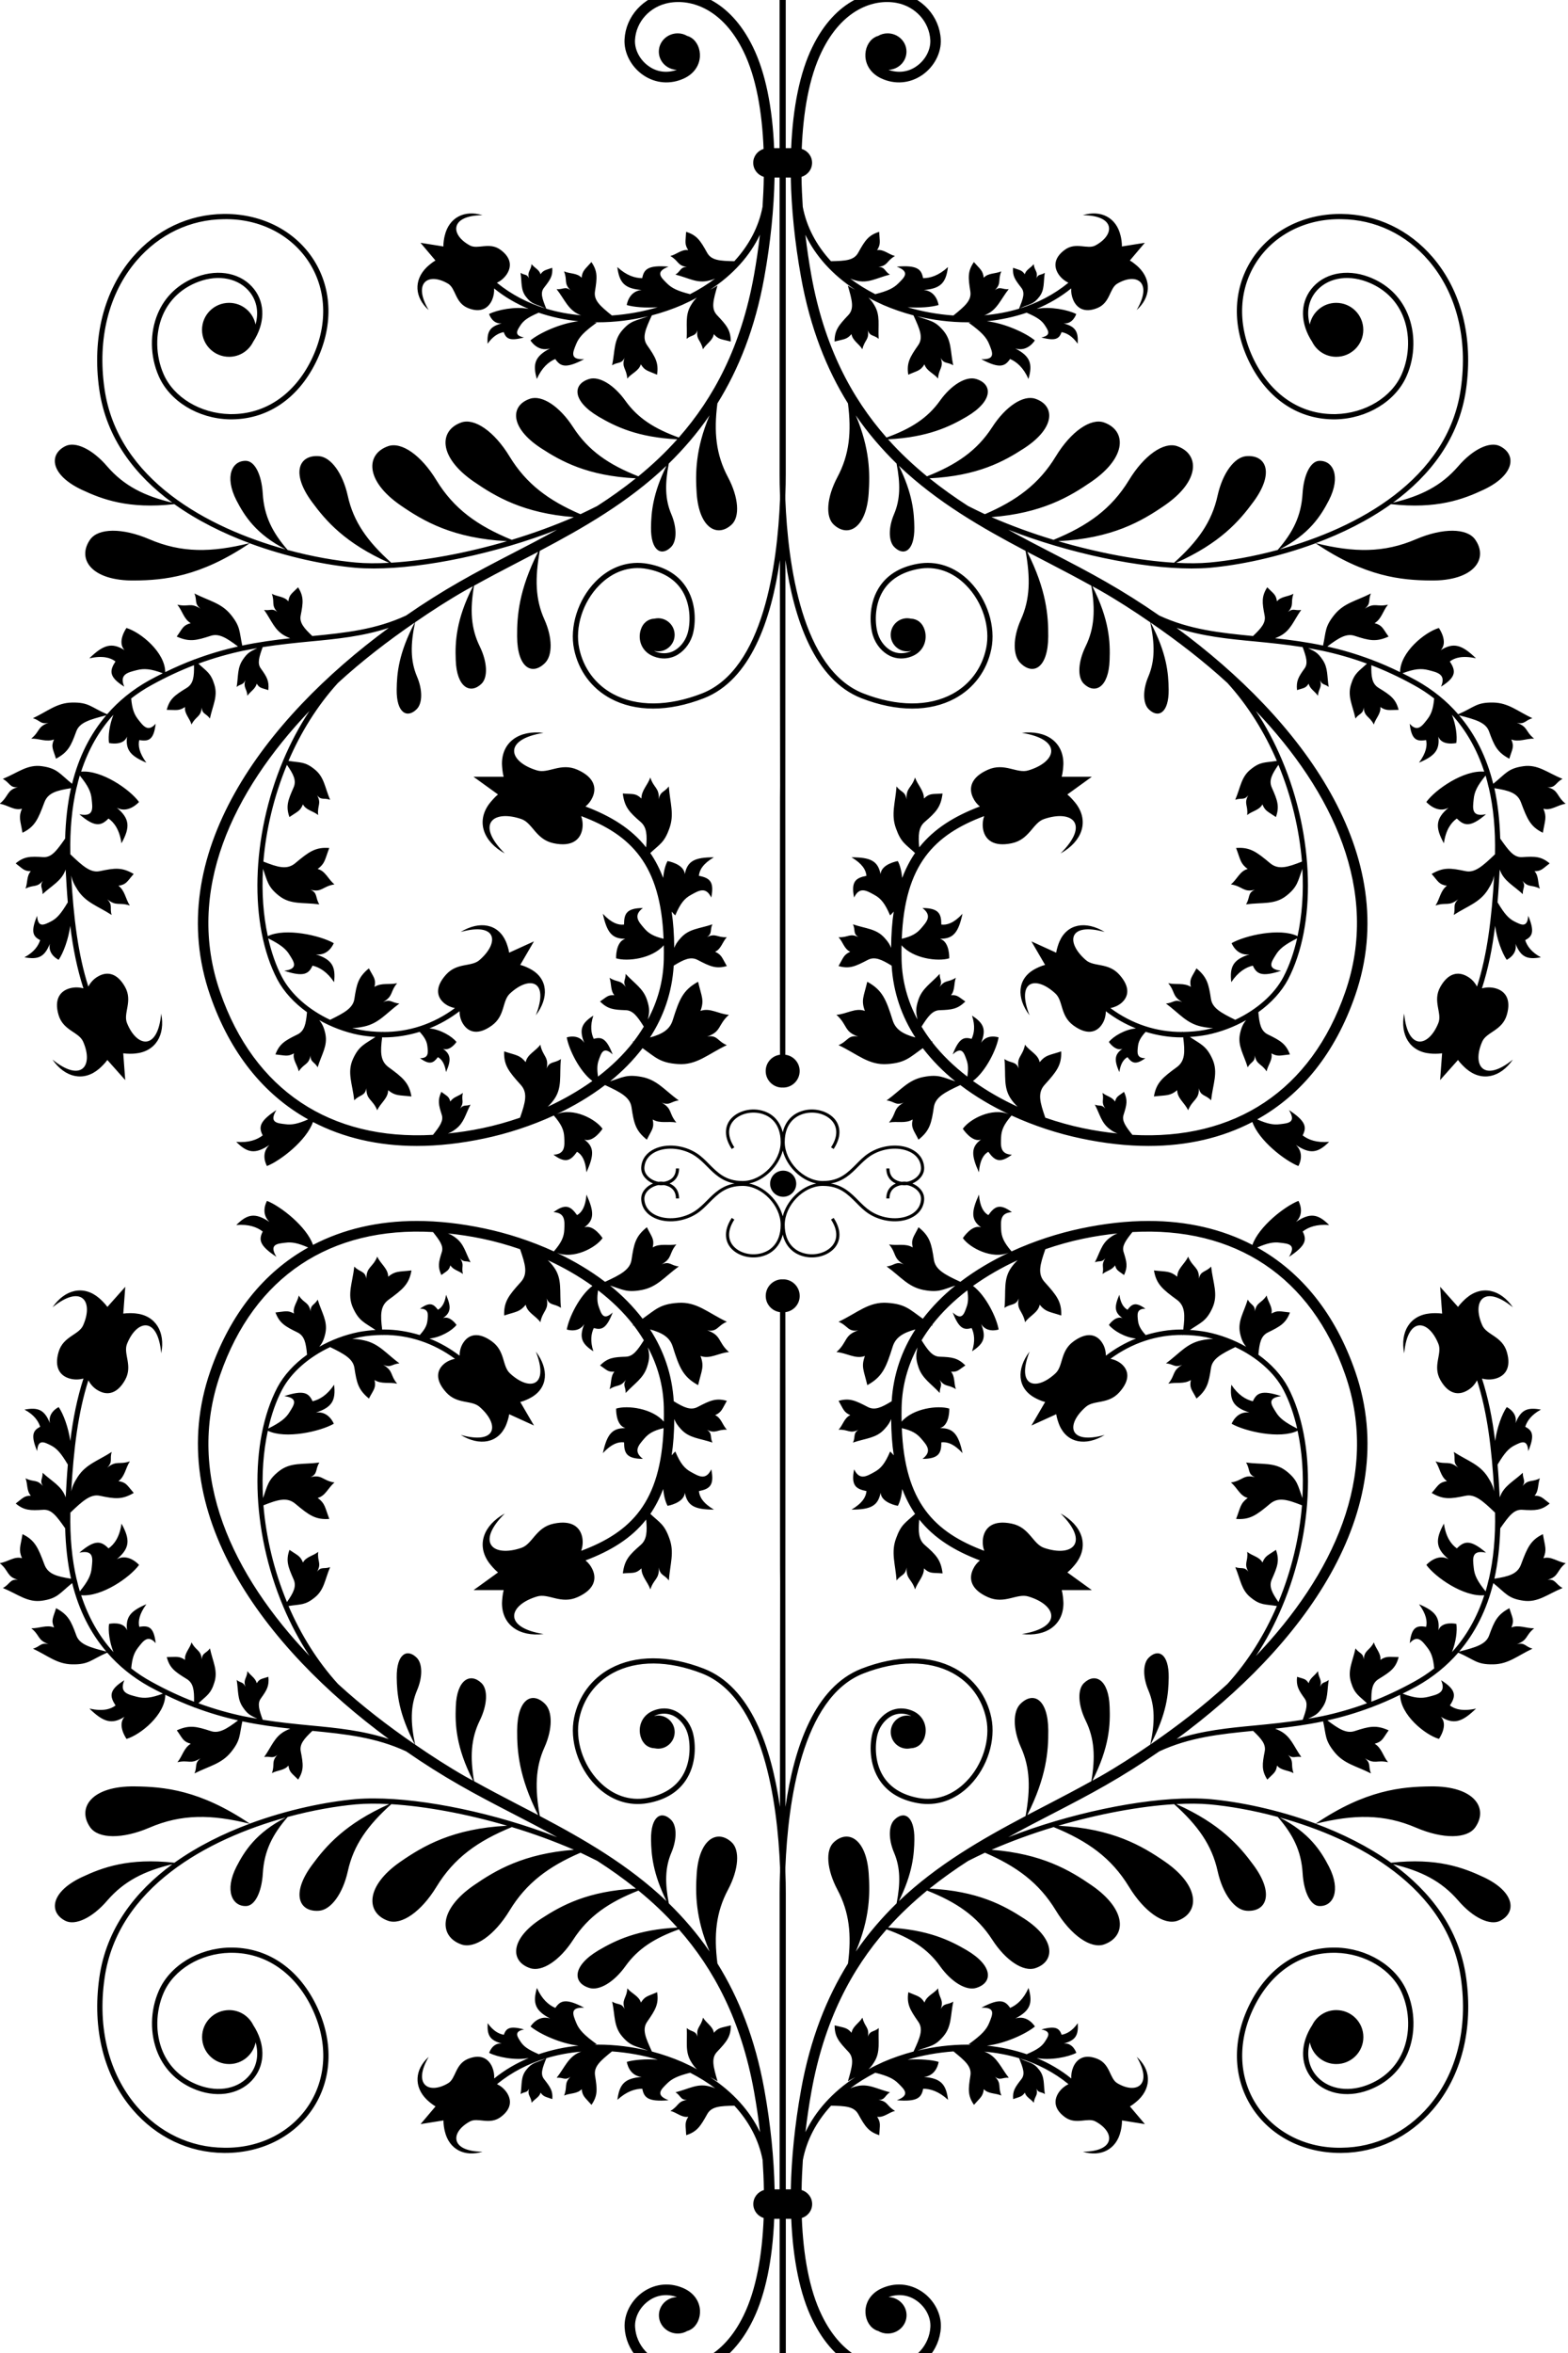 <?xml version="1.0" encoding="UTF-8" standalone="no"?><!DOCTYPE svg PUBLIC "-//W3C//DTD SVG 1.1//EN" "http://www.w3.org/Graphics/SVG/1.1/DTD/svg11.dtd"><svg width="100%" height="100%" viewBox="0 0 150 225" version="1.1" xmlns="http://www.w3.org/2000/svg" xmlns:xlink="http://www.w3.org/1999/xlink" xml:space="preserve" xmlns:serif="http://www.serif.com/" style="fill-rule:evenodd;clip-rule:evenodd;stroke-linejoin:round;stroke-miterlimit:1.414;"><g><path d="M73.67,113.19c0,-0.69 0.56,-1.25 1.25,-1.25c0.69,0 1.25,0.56 1.25,1.25c0,0.69 -0.56,1.25 -1.25,1.25c-0.69,0 -1.25,-0.56 -1.25,-1.25Z" style="fill-rule:nonzero;"/><path d="M86.75,113.01c-0.07,-0.01 -0.14,-0.02 -0.19,-0.02c-0.1,0 -0.21,0.01 -0.31,0.02c-0.45,-0.07 -1.16,-0.33 -1.16,-1.28l-0.3,0c0,0.77 0.4,1.22 0.91,1.44c-0.51,0.21 -0.91,0.66 -0.91,1.43l0.3,0c0,-0.95 0.71,-1.21 1.16,-1.28c0.1,0.01 0.21,0.02 0.31,0.02c0.05,0 0.12,-0.01 0.19,-0.02c0.31,0.05 0.76,0.23 1.06,0.57c0.23,0.26 0.33,0.55 0.29,0.88c-0.09,0.8 -0.64,1.22 -1.09,1.43c-1.09,0.51 -2.63,0.34 -3.76,-0.41c-0.42,-0.28 -0.77,-0.63 -1.14,-1c-0.69,-0.7 -1.41,-1.41 -2.63,-1.62c1.22,-0.22 1.94,-0.93 2.63,-1.63c0.37,-0.37 0.72,-0.72 1.14,-1c1.13,-0.75 2.67,-0.92 3.76,-0.41c0.45,0.21 1,0.63 1.09,1.43c0.04,0.33 -0.06,0.62 -0.29,0.88c-0.3,0.34 -0.75,0.52 -1.06,0.57Zm-11.87,3.3c-0.38,-1.5 -1.74,-2.85 -3.22,-3.14c1.48,-0.3 2.84,-1.65 3.22,-3.15c0.37,1.5 1.73,2.85 3.21,3.15c-1.48,0.29 -2.84,1.64 -3.21,3.14Zm-7.24,-1.52c-0.37,0.37 -0.72,0.72 -1.14,1c-1.13,0.75 -2.67,0.92 -3.76,0.41c-0.45,-0.21 -1,-0.63 -1.09,-1.43c-0.04,-0.33 0.06,-0.62 0.29,-0.88c0.3,-0.34 0.75,-0.52 1.06,-0.57c0.07,0.01 0.14,0.02 0.19,0.02c0.1,0 0.21,-0.01 0.31,-0.02c0.45,0.07 1.16,0.33 1.16,1.28l0.3,0c0,-0.77 -0.4,-1.22 -0.91,-1.43c0.51,-0.22 0.91,-0.67 0.91,-1.44l-0.3,0c0,0.95 -0.71,1.21 -1.16,1.28c-0.1,-0.01 -0.21,-0.02 -0.31,-0.02c-0.05,0 -0.12,0.01 -0.19,0.02c-0.31,-0.05 -0.76,-0.23 -1.06,-0.57c-0.23,-0.26 -0.33,-0.55 -0.29,-0.88c0.09,-0.8 0.64,-1.22 1.09,-1.43c1.09,-0.51 2.63,-0.34 3.76,0.41c0.42,0.28 0.77,0.63 1.14,1c0.69,0.7 1.41,1.41 2.63,1.63c-1.22,0.21 -1.94,0.92 -2.63,1.62Zm20.76,-3.27c-0.08,-0.73 -0.53,-1.32 -1.27,-1.66c-1.17,-0.55 -2.83,-0.37 -4.05,0.43c-0.44,0.29 -0.82,0.67 -1.18,1.04c-0.82,0.82 -1.59,1.6 -3.16,1.6c-0.04,0 -0.07,0 -0.11,0c-1.8,-0.04 -3.56,-1.88 -3.56,-3.72c0,-1.82 1.05,-2.46 1.68,-2.67c1.06,-0.36 2.31,-0.05 2.91,0.72c0.5,0.65 0.45,1.52 -0.16,2.45l0.25,0.16c0.92,-1.41 0.49,-2.36 0.15,-2.8c-0.68,-0.86 -2.07,-1.22 -3.25,-0.81c-0.92,0.31 -1.54,1.03 -1.77,2.02c-0.24,-0.99 -0.86,-1.71 -1.78,-2.02c-1.18,-0.41 -2.57,-0.05 -3.25,0.81c-0.34,0.44 -0.77,1.39 0.15,2.8l0.25,-0.16c-0.61,-0.93 -0.66,-1.8 -0.16,-2.45c0.6,-0.77 1.85,-1.08 2.91,-0.72c0.63,0.21 1.68,0.85 1.68,2.67c0,1.84 -1.76,3.68 -3.56,3.72c-0.04,0 -0.07,0 -0.11,0c-1.57,0 -2.34,-0.78 -3.16,-1.6c-0.36,-0.37 -0.74,-0.75 -1.18,-1.04c-1.22,-0.8 -2.88,-0.98 -4.05,-0.43c-0.74,0.34 -1.19,0.93 -1.27,1.66c-0.05,0.42 0.08,0.8 0.37,1.12c0.21,0.24 0.48,0.41 0.75,0.53c-0.27,0.11 -0.54,0.28 -0.75,0.52c-0.29,0.32 -0.42,0.7 -0.37,1.12c0.08,0.73 0.53,1.32 1.27,1.66c1.17,0.55 2.83,0.37 4.05,-0.43c0.44,-0.29 0.82,-0.67 1.18,-1.04c0.82,-0.82 1.59,-1.6 3.16,-1.6c0.04,0 0.07,0 0.11,0c1.8,0.04 3.56,1.88 3.56,3.72c0,1.82 -1.05,2.46 -1.68,2.67c-1.06,0.36 -2.31,0.05 -2.91,-0.72c-0.5,-0.65 -0.45,-1.52 0.16,-2.45l-0.25,-0.16c-0.92,1.41 -0.49,2.36 -0.15,2.8c0.68,0.86 2.07,1.22 3.25,0.81c0.92,-0.31 1.54,-1.03 1.78,-2.02c0.23,0.99 0.85,1.71 1.77,2.02c1.18,0.41 2.57,0.05 3.25,-0.81c0.34,-0.44 0.77,-1.39 -0.15,-2.8l-0.25,0.16c0.61,0.93 0.66,1.8 0.16,2.45c-0.6,0.77 -1.85,1.08 -2.91,0.72c-0.63,-0.21 -1.68,-0.85 -1.68,-2.67c0,-1.84 1.76,-3.68 3.56,-3.72c0.04,0 0.07,0 0.11,0c1.57,0 2.34,0.78 3.16,1.6c0.36,0.37 0.74,0.75 1.18,1.04c1.22,0.8 2.88,0.98 4.05,0.43c0.74,-0.34 1.19,-0.93 1.27,-1.66c0.05,-0.42 -0.08,-0.8 -0.37,-1.12c-0.21,-0.24 -0.48,-0.41 -0.75,-0.52c0.27,-0.12 0.54,-0.29 0.75,-0.53c0.29,-0.32 0.42,-0.7 0.37,-1.12Z" style="fill-rule:nonzero;"/><path d="M147.65,149c0.35,-0.82 0.15,-1.1 -0.05,-2.3c-1.18,0.57 -1.49,1.28 -2.09,2.89c-0.34,0.93 -1.17,1.15 -2.55,1.37c0.33,-1.49 0.51,-3.1 0.56,-4.83l0,0.01c0.81,-1.15 1.29,-1.82 2.1,-1.77c1.25,0.08 1.82,0.07 2.63,-0.6c-0.68,-0.51 -0.78,-0.74 -1.45,-0.75c0.42,-0.45 0.29,-1.09 0.51,-1.66c-0.81,0.41 -1.06,0.05 -1.67,0.75c0.36,-0.53 0.01,-0.68 0.04,-1.28c-0.93,0.86 -1.8,1.24 -2.2,2.32c0,0.01 -0.01,0.02 -0.01,0.04c-0.06,-1.1 -0.12,-2.17 -0.21,-3.19c0.01,0.01 0.01,0.03 0.01,0.04c0.67,-1.13 1.07,-1.55 1.62,-1.83c0.61,-0.3 1.23,-0.66 1.31,0.55c0.65,-1.57 0.37,-1.98 -0.29,-2.33c0.18,-0.56 0.59,-1.15 1.5,-1.64c-1.31,-0.24 -1.91,0.01 -2.43,1.29c0.22,-1.04 -0.84,-1.53 -0.84,-1.53c-0.45,0.65 -0.94,1.98 -1.11,3.25c-0.26,-2.15 -0.66,-4.12 -1.26,-5.98c0.41,0.11 0.86,0.13 1.32,0c0.91,-0.26 1.5,-1.04 1.06,-2.54c-0.44,-1.51 -1.94,-1.62 -2.35,-2.55c-1.02,-2.31 0.16,-3.97 2.93,-1.72c-1.18,-1.72 -2.98,-2.15 -4.46,-0.88c-0.19,0.16 -0.57,0.53 -0.79,0.84l-1.71,-1.92l0.19,2.56c-0.38,-0.06 -0.91,-0.05 -1.15,-0.02c-1.94,0.18 -2.89,1.77 -2.48,3.82c0.32,-3.57 2.33,-3.25 3.27,-0.91c0.39,0.95 -0.58,2.09 0.19,3.46c0.77,1.37 1.74,1.48 2.56,1.01c0.44,-0.24 0.74,-0.59 0.95,-0.98c0.99,3.1 1.41,6.58 1.64,10.62c-0.08,-0.4 -0.24,-0.8 -0.62,-1.39c-0.79,-1.21 -1.91,-1.52 -3.25,-2.38c0.21,0.7 -0.14,0.93 0.43,1.5c-0.92,-0.72 -1.1,-0.25 -2.17,-0.6c0.42,0.64 0.46,1.42 1.09,1.89c-0.77,0.12 -0.82,0.4 -1.46,1.13c1.14,0.66 1.8,0.57 3.24,0.27c0.88,-0.19 1.63,0.47 2.82,1.61c0.05,2.35 -0.15,4.48 -0.6,6.4c-0.01,0 -0.01,0 -0.02,0c0.01,0 0.01,0.01 0.01,0.01c-0.09,0.38 -0.18,0.76 -0.29,1.12c-0.8,-0.98 -1.08,-1.57 -1.14,-2.27c-0.09,-0.85 -0.24,-1.73 1.18,-1.43c-1.52,-1.31 -2.1,-1.1 -2.79,-0.41c-0.56,-0.39 -1.06,-1.1 -1.24,-2.37c-0.84,1.53 -0.81,2.35 0.44,3.4c-1.11,-0.6 -2.12,0.55 -2.12,0.55c0.86,1.19 3.58,3.08 5.54,2.9c-0.69,2.12 -1.72,3.93 -3.09,5.44c0.38,-0.96 0.52,-2.04 0.42,-2.7c0,0 -1.38,-0.31 -1.72,0.61c0.15,-1.28 -0.34,-1.85 -1.85,-2.49c0.69,0.94 0.8,1.64 0.68,2.16c-0.88,-0.14 -1.39,-0.02 -1.57,1.56c0.75,-0.85 1.2,-0.19 1.68,0.42c0.38,0.49 0.57,1 0.66,2c-0.6,0.47 -1.25,0.9 -1.95,1.28c-1.41,0.78 -2.76,1.4 -4.06,1.9c-0.02,-1.1 0.06,-1.78 0.7,-2.17c1.14,-0.7 1.64,-1.05 1.91,-2.1c-0.93,0 -1.16,-0.12 -1.75,0.27c0.08,-0.63 -0.45,-1.07 -0.62,-1.67c-0.44,0.84 -0.89,0.69 -0.98,1.63c-0.03,-0.65 -0.43,-0.56 -0.78,-1.06c-0.27,1.27 -0.78,2.11 -0.43,3.24c0.34,1.12 0.73,1.26 1.53,2.01c-1.5,0.55 -2.94,0.95 -4.31,1.24c-0.01,-0.01 -0.01,-0.01 -0.02,-0.01c0.01,0 0.01,0.01 0.01,0.01c-0.45,0.09 -0.88,0.17 -1.31,0.24c0.6,-0.3 0.9,-0.38 1.38,-1.1c0.54,-0.79 0.42,-1.56 0.59,-2.61c-0.37,0.31 -0.62,0.15 -0.82,0.65c0.2,-0.75 -0.14,-0.74 -0.21,-1.49c-0.29,0.42 -0.76,0.65 -0.89,1.15c-0.28,-0.44 -0.47,-0.4 -1.11,-0.61c-0.09,0.88 0.14,1.26 0.72,2.07c0.35,0.48 0.17,1.08 -0.18,2.04c-1.59,0.25 -3.1,0.4 -4.54,0.54c-2.57,0.24 -5.05,0.49 -7.52,1.3c11.88,-8.72 21.74,-21.73 17.08,-35.16c-1.9,-5.49 -5.13,-9.48 -9.37,-11.84c1,-0.44 1.58,-0.54 2.17,-0.46c0.78,0.09 1.61,0.14 0.87,1.35c1.68,-1.1 1.69,-1.66 1.31,-2.42c0.54,-0.42 1.34,-0.72 2.53,-0.62c-1.07,-1.07 -1.81,-1.2 -3.17,-0.3c0.91,-0.87 0.23,-2.01 0.23,-2.01c-1.3,0.51 -3.79,2.45 -4.4,4.21c-2.88,-1.5 -6.21,-2.29 -9.93,-2.29c-2.05,0 -4.22,0.24 -6.48,0.72c-2.18,0.46 -4.45,1.19 -6.63,2.19c-0.75,-0.87 -0.97,-1.4 -1,-2.1c-0.03,-0.79 -0.11,-1.59 1.03,-1.65c-1.18,-0.88 -1.66,-0.54 -2.25,0.28c-0.44,-0.24 -0.81,-0.79 -0.9,-1.96c-0.75,1.65 -0.76,2.43 0.2,3.13c-0.87,-0.31 -1.74,1.03 -1.74,1.03c0.65,0.93 2.8,2.07 4.41,1.39c-1.64,0.77 -3.22,1.7 -4.65,2.79c-1.5,-0.69 -2.38,-1.16 -2.53,-2.1c-0.23,-1.56 -0.39,-2.26 -1.47,-3.12c-0.47,0.95 -0.73,1.11 -0.56,1.93c-0.7,-0.42 -1.48,-0.14 -2.26,-0.29c0.75,0.91 0.35,1.29 1.4,1.91c-0.77,-0.33 -0.87,0.12 -1.63,0.2c1.35,0.98 2.06,1.97 3.54,2.25c1.44,0.27 1.82,-0.04 3.03,-0.42c-1.17,0.94 -2.21,2 -3.11,3.17c-1.26,-0.89 -1.66,-1.4 -3.38,-1.52c-1.8,-0.13 -2.86,0.95 -4.68,1.81c0.89,0.36 0.9,1 1.88,0.82c-1.38,0.47 -1,1.11 -2.08,2.08c0.96,0.06 1.81,0.71 2.72,0.37c-0.38,1.04 -0.11,1.35 0.23,2.79c1.45,-0.8 1.8,-1.68 2.43,-3.69c0.29,-0.91 1.02,-1.32 2.17,-1.64c-1.29,1.99 -2.11,4.27 -2.27,6.87c-0.98,0.6 -1.63,0.9 -2.3,0.54c-1.19,-0.62 -1.74,-0.87 -2.78,-0.58c0.47,0.81 0.48,1.07 1.12,1.37c-0.58,0.26 -0.69,0.93 -1.12,1.39c0.94,-0.04 1.05,0.42 1.9,0.01c-0.54,0.36 -0.26,0.66 -0.52,1.22c1.24,-0.42 2.22,-0.41 3.01,-1.28c0.35,-0.38 0.53,-0.67 0.64,-0.97c0.01,1.27 0.09,2.43 0.25,3.47c-0.11,-0.12 -0.21,-0.25 -0.35,-0.36c-0.49,1.15 -0.88,1.62 -1.51,1.96c-0.71,0.39 -1.41,0.84 -1.93,-0.26c-0.32,1.56 0.18,1.88 1.18,2.08c-0.04,0.54 -0.39,1.16 -1.43,1.77c1.83,0 2.53,-0.35 2.78,-1.61c0.08,0.99 1.65,1.25 1.65,1.25c0.21,-0.38 0.36,-0.97 0.42,-1.61c0.34,0.89 0.75,1.68 1.23,2.38c-0.91,0.85 -1.34,0.99 -1.82,2.34c-0.5,1.35 -0.07,2.43 0.05,4.03c0.43,-0.59 0.84,-0.45 0.95,-1.25c-0.03,1.17 0.46,1.03 0.82,2.1c0.25,-0.73 0.85,-1.23 0.85,-2.01c0.56,0.54 0.82,0.4 1.78,0.48c-0.16,-1.31 -0.63,-1.78 -1.73,-2.74c-0.56,-0.5 -0.61,-1.25 -0.5,-2.41c1.44,1.81 3.4,3 5.8,3.91c-0.27,0.22 -0.5,0.5 -0.66,0.85c-0.43,0.91 -0.2,1.94 1.42,2.66c1.61,0.72 2.78,-0.4 3.88,-0.06c2.73,0.82 3.31,2.96 -0.63,3.59c2.33,0.28 3.99,-0.87 3.98,-2.97c-0.01,-0.26 -0.05,-0.83 -0.16,-1.23l2.88,0l-2.34,-1.69c0.32,-0.26 0.69,-0.69 0.85,-0.91c1.24,-1.69 0.56,-3.59 -1.5,-4.73c2.83,2.81 1.12,4.21 -1.58,3.29c-1.09,-0.37 -1.38,-1.97 -3.11,-2.32c-1.73,-0.36 -2.53,0.34 -2.72,1.33c-0.08,0.45 -0.03,0.88 0.1,1.27c-4.77,-1.79 -7.61,-4.63 -7.88,-11.73c0.96,0.23 1.43,0.51 1.85,1c0.52,0.61 1.1,1.2 0.13,1.94c1.59,-0.01 1.8,-0.57 1.8,-1.58c0.54,-0.07 1.21,0.14 2.03,1.03c-0.39,-1.78 -0.87,-2.41 -2.16,-2.39c0.96,-0.28 0.89,-1.87 0.89,-1.87c-1.09,-0.33 -3.46,-0.03 -4.56,1.25c-0.01,-0.45 -0.01,-0.9 0,-1.39c0.05,-2.08 0.6,-3.99 1.52,-5.71c-0.13,0.64 -0.21,1 0.09,1.89c0.36,1.08 1.17,1.54 2.04,2.47c-0.02,-0.59 0.31,-0.7 -0.02,-1.25c0.57,0.73 0.8,0.4 1.56,0.88c-0.2,-0.57 -0.07,-1.19 -0.46,-1.67c0.62,0.05 0.72,-0.16 1.37,-0.6c-0.75,-0.73 -1.29,-0.79 -2.46,-0.83c-0.69,-0.02 -1.11,-0.59 -1.73,-1.57c0.29,-0.48 0.61,-0.95 0.96,-1.41c0.04,-0.01 0.08,-0.01 0.12,-0.02c-0.02,-0.02 -0.04,-0.03 -0.07,-0.05c0.95,-1.22 2.09,-2.32 3.37,-3.3c0.11,0.74 0.08,1.18 -0.08,1.61c-0.23,0.64 -0.43,1.33 -1.32,0.51c0.61,1.59 1.09,1.69 1.81,1.49c0.25,0.53 0.36,1.24 0.04,2.22c1.12,-0.72 1.38,-1.32 0.87,-2.6c0.56,0.9 1.67,0.52 1.67,0.52c-0.18,-1.1 -1.2,-3.23 -2.45,-4.17c1.32,-0.94 2.76,-1.77 4.27,-2.46c-0.18,0.17 -0.37,0.37 -0.58,0.66c-0.84,1.15 -0.52,2.32 -0.68,3.9c0.63,-0.44 1.09,-0.18 1.37,-0.91c-0.25,1.12 0.37,1.14 0.6,2.28c0.44,-0.62 1.25,-0.91 1.4,-1.67c0.57,0.7 0.91,0.65 2.06,1.03c0.05,-1.31 -0.43,-1.92 -1.58,-3.19c-0.71,-0.78 -0.45,-1.68 0.06,-3.15c1.19,-0.41 2.4,-0.75 3.6,-1c1.14,-0.24 2.23,-0.4 3.31,-0.51c-0.23,0.08 -0.47,0.2 -0.79,0.45c-0.76,0.59 -0.89,1.36 -1.38,2.31c0.46,-0.18 0.64,0.04 0.99,-0.37c-0.43,0.66 -0.09,0.75 -0.26,1.49c0.4,-0.32 0.92,-0.38 1.2,-0.83c0.13,0.51 0.33,0.53 0.86,0.93c0.37,-0.8 0.26,-1.24 -0.04,-2.19c-0.19,-0.57 0.18,-1.09 0.84,-1.92c9.81,-0.55 17.11,4.26 20.36,13.65c3.36,9.67 -1.19,19.16 -8.55,26.89c0.99,-1.48 1.81,-3.06 2.5,-4.69l0,0.01l0,-0.01c3.12,-7.37 3.29,-15.81 0.58,-20.99c-0.62,-1.17 -1.61,-2.25 -2.84,-3.13c0.1,-1.12 0.24,-1.8 0.91,-2.13c1.21,-0.59 1.73,-0.9 2.11,-1.91c-0.93,-0.09 -1.15,-0.24 -1.77,0.1c0.14,-0.62 -0.34,-1.11 -0.46,-1.72c-0.52,0.79 -0.96,0.6 -1.13,1.53c0.03,-0.65 -0.37,-0.6 -0.68,-1.14c-0.38,1.25 -0.97,2.04 -0.74,3.19c0.14,0.66 0.32,0.99 0.59,1.32c-1.15,-0.65 -2.43,-1.14 -3.77,-1.41c-0.54,-0.1 -1.07,-0.16 -1.61,-0.2c1.06,-0.71 1.58,-0.85 2.15,-2.1c0.59,-1.3 0.05,-2.38 -0.12,-3.96c-0.53,0.56 -1.03,0.39 -1.16,1.16c0.01,-1.14 -0.59,-1.03 -1.04,-2.11c-0.31,0.7 -1.05,1.15 -1.04,1.92c-0.7,-0.57 -1.02,-0.46 -2.23,-0.6c0.22,1.3 0.81,1.8 2.2,2.81c0.79,0.59 0.78,1.46 0.6,2.85c-0.05,0 -0.1,-0.01 -0.15,-0.01c-1.18,0 -2.33,0.19 -3.44,0.53c-0.51,-0.56 -0.69,-0.94 -0.74,-1.39c-0.06,-0.56 -0.16,-1.14 0.71,-1.13c-0.94,-0.68 -1.29,-0.46 -1.71,0.1c-0.35,-0.19 -0.66,-0.6 -0.78,-1.43c-0.5,1.14 -0.48,1.69 0.3,2.23c-0.69,-0.26 -1.3,0.65 -1.3,0.65c0.42,0.54 1.55,1.21 2.59,1.3c-1.01,0.4 -1.98,0.95 -2.88,1.64c-0.01,-0.45 -0.11,-0.89 -0.4,-1.3c-0.51,-0.73 -1.41,-1 -2.7,-0.06c-1.29,0.94 -0.96,2.34 -1.72,3.05c-1.88,1.75 -3.79,1.26 -2.48,-2.08c-1.28,1.69 -1.16,3.49 0.47,4.4c0.21,0.12 0.67,0.34 1.02,0.42l-1.31,2.25l2.37,-1.08c0.05,0.36 0.22,0.85 0.31,1.06c0.74,1.71 2.52,2.02 4.33,0.92c-3.46,0.96 -3.75,-0.99 -1.81,-2.68c0.78,-0.69 2.14,-0.21 3.21,-1.4c1.07,-1.19 0.89,-2.11 0.21,-2.7c-0.32,-0.27 -0.68,-0.42 -1.06,-0.5c2.05,-1.51 4.42,-2.3 6.89,-2.28c0,0.01 0,0.02 -0.01,0.04c0.02,-0.02 0.04,-0.03 0.05,-0.04c0.72,0.01 1.45,0.07 2.18,0.21c0.24,0.05 0.48,0.12 0.72,0.18c-0.31,-0.01 -0.67,0.02 -1.15,0.13c-1.41,0.31 -2.09,1.25 -3.37,2.2c0.73,0.05 0.82,0.46 1.56,0.13c-1.01,0.61 -0.63,0.94 -1.34,1.81c0.75,-0.17 1.5,0.07 2.16,-0.35c-0.16,0.76 0.09,0.91 0.54,1.77c1.02,-0.84 1.17,-1.49 1.39,-2.94c0.14,-0.86 0.95,-1.31 2.32,-1.98c2.04,0.96 3.73,2.42 4.61,4.1c0.57,1.09 1,2.34 1.31,3.69c-1.19,-0.6 -1.7,-1.01 -2.04,-1.58c-0.42,-0.67 -0.9,-1.34 0.51,-1.52c-1.91,-0.63 -2.35,-0.28 -2.71,0.49c-0.67,-0.16 -1.4,-0.59 -2.06,-1.58c-0.17,1.5 0.19,2.16 1.74,2.66c-1.24,-0.17 -1.71,1.07 -1.71,1.07c1.29,0.74 4.63,1.49 6.31,0.67c0.43,1.98 0.59,4.16 0.46,6.44c-0.43,-1.19 -0.45,-1.72 -1.52,-2.57c-1.12,-0.89 -2.3,-0.62 -3.87,-0.83c0.41,0.65 0.13,1.09 0.85,1.4c-1.11,-0.29 -1.15,0.33 -2.3,0.51c0.6,0.47 0.86,1.29 1.61,1.47c-0.72,0.54 -0.68,0.88 -1.11,2.01c1.31,0.1 1.94,-0.35 3.25,-1.45c0.79,-0.66 1.66,-0.4 3.05,0.15c-0.25,3.05 -1,6.23 -2.25,9.25c-0.62,-0.89 -0.94,-1.5 -0.63,-2.18c0.54,-1.22 0.75,-1.79 0.39,-2.81c-0.77,0.53 -1.03,0.56 -1.29,1.21c-0.3,-0.56 -0.98,-0.63 -1.46,-1.02c0.11,0.93 -0.35,1.07 0.11,1.9c-0.39,-0.52 -0.67,-0.23 -1.25,-0.44c0.51,1.2 0.56,2.18 1.48,2.91c0.94,0.76 1.34,0.62 2.5,0.81c-1.17,2.71 -2.74,5.26 -4.73,7.45c-2.3,2.11 -4.8,4.03 -7.35,5.78c1.56,-2.95 1.71,-4.87 1.73,-6.4c0.03,-2.29 -1.02,-2.8 -1.93,-1.87c-0.54,0.56 -0.56,1.83 -0.01,3.11c0.64,1.52 0.62,3.1 0.18,5.18c-1.58,1.09 -3.18,2.12 -4.79,3.04c-0.24,0.14 -0.5,0.27 -0.75,0.41c1.63,-3.2 1.72,-5.35 1.65,-7.07c-0.09,-2.63 -1.4,-3.28 -2.46,-2.26c-0.63,0.61 -0.57,2.07 0.16,3.57c0.86,1.75 0.94,3.52 0.55,5.81c-1.3,0.72 -2.64,1.43 -4.07,2.17c-0.68,0.35 -1.37,0.71 -2.06,1.07c1.85,-3.67 2.02,-6.13 2.01,-8.09c-0.02,-3.05 -1.45,-3.76 -2.67,-2.54c-0.73,0.73 -0.72,2.42 0.05,4.14c0.89,1.96 0.92,3.98 0.45,6.58c-4.17,2.2 -8.45,4.65 -12.12,8.14c1.31,-2.66 1.46,-4.45 1.48,-5.89c0.03,-2.29 -1.02,-2.8 -1.93,-1.87c-0.54,0.56 -0.56,1.83 -0.02,3.11c0.62,1.44 0.62,2.94 0.25,4.86c-1.4,1.37 -2.72,2.89 -3.9,4.61c1.36,-3.23 1.36,-5.56 1.23,-7.48c-0.24,-3.34 -1.99,-4.22 -3.34,-2.97c-0.81,0.75 -0.68,2.6 0.35,4.54c1.15,2.16 1.36,4.32 1.01,7.05c-2.03,3.26 -3.61,7.19 -4.49,12.08c-0.6,3.33 -0.92,6.55 -0.98,9.52l-0.48,0l0,-28.31c0,-0.64 -0.01,-1.35 -0.04,-2.07c0,-0.13 0,-0.28 0,-0.41c0.25,-6.17 1.57,-16.23 7.46,-18.54c3.23,-1.26 6.25,-1.27 8.52,-0.05c1.68,0.91 2.83,2.46 3.23,4.37c0.42,2 -0.34,4.42 -1.91,6.01c-1.29,1.32 -2.92,1.89 -4.59,1.57c-1.58,-0.3 -2.72,-1.02 -3.39,-2.14c-0.85,-1.42 -0.74,-3.22 -0.46,-4.08c0.23,-0.73 0.75,-1.35 1.37,-1.65c0.53,-0.24 1.09,-0.25 1.67,-0.03c0.06,0.02 0.1,0.05 0.14,0.07c-0.12,-0.03 -0.25,-0.05 -0.38,-0.05c-0.87,0 -1.58,0.71 -1.58,1.58c0,0.88 0.71,1.59 1.58,1.59c0.12,0 0.24,-0.02 0.35,-0.04c0.6,-0.02 1.11,-0.4 1.32,-1.09c0.28,-0.91 -0.06,-2.06 -1.24,-2.52c-0.71,-0.28 -1.43,-0.26 -2.07,0.04c-0.75,0.36 -1.36,1.08 -1.64,1.95c-0.26,0.81 -0.49,2.8 0.51,4.48c0.75,1.26 2,2.06 3.73,2.38c1.83,0.34 3.63,-0.26 5.04,-1.71c1.67,-1.71 2.49,-4.31 2.04,-6.46c-0.43,-2.06 -1.67,-3.73 -3.49,-4.71c-1.19,-0.64 -2.57,-0.96 -4.07,-0.96c-1.52,0 -3.16,0.33 -4.86,0.99c-4.48,1.75 -6.45,7.52 -7.27,13.22c0,-6.26 -0.01,-14.16 -0.01,-21.61c0,-0.39 0,-0.77 0,-1.15c0.01,-10.95 0.01,-21.34 0,-24.55c0.77,-0.1 1.37,-0.75 1.37,-1.55c0,-0.88 -0.71,-1.59 -1.58,-1.59c-0.02,0 -0.03,0.01 -0.04,0.01c-0.02,0 -0.03,-0.01 -0.05,-0.01c-0.87,0 -1.58,0.71 -1.58,1.59c0,0.8 0.6,1.45 1.37,1.55c-0.01,3.21 -0.01,13.6 0,24.55c0,0.38 0.01,0.76 0.01,1.15c-0.01,7.45 -0.02,15.35 -0.02,21.61c-0.82,-5.7 -2.79,-11.47 -7.27,-13.22c-1.7,-0.66 -3.34,-0.99 -4.86,-0.99c-1.5,0 -2.88,0.32 -4.07,0.96c-1.82,0.98 -3.06,2.65 -3.49,4.71c-0.45,2.15 0.37,4.75 2.04,6.46c1.41,1.45 3.21,2.05 5.04,1.71c1.73,-0.32 2.98,-1.12 3.73,-2.38c1,-1.68 0.77,-3.67 0.51,-4.48c-0.28,-0.87 -0.89,-1.59 -1.64,-1.95c-0.64,-0.3 -1.36,-0.32 -2.07,-0.04c-1.18,0.46 -1.52,1.61 -1.24,2.52c0.21,0.69 0.72,1.07 1.32,1.09c0.11,0.02 0.23,0.04 0.35,0.04c0.87,0 1.58,-0.71 1.58,-1.59c0,-0.87 -0.71,-1.58 -1.58,-1.58c-0.13,0 -0.26,0.02 -0.38,0.05c0.04,-0.02 0.08,-0.05 0.14,-0.07c0.58,-0.22 1.14,-0.21 1.67,0.03c0.62,0.3 1.14,0.92 1.37,1.65c0.28,0.86 0.39,2.66 -0.46,4.08c-0.67,1.12 -1.81,1.84 -3.39,2.14c-1.67,0.32 -3.3,-0.25 -4.59,-1.57c-1.57,-1.59 -2.33,-4.01 -1.91,-6.01c0.4,-1.91 1.55,-3.46 3.23,-4.37c2.27,-1.22 5.29,-1.21 8.52,0.05c5.89,2.31 7.21,12.37 7.46,18.54c0,0.13 0,0.28 0,0.41c-0.03,0.72 -0.04,1.43 -0.04,2.07l0,28.31l-0.48,0c-0.06,-2.97 -0.38,-6.19 -0.98,-9.52c-0.88,-4.89 -2.46,-8.82 -4.49,-12.08c-0.35,-2.73 -0.14,-4.89 1.01,-7.05c1.03,-1.94 1.16,-3.79 0.35,-4.54c-1.35,-1.25 -3.1,-0.37 -3.34,2.97c-0.13,1.92 -0.13,4.25 1.23,7.48c-1.18,-1.72 -2.5,-3.24 -3.9,-4.61c-0.37,-1.92 -0.37,-3.42 0.25,-4.86c0.54,-1.28 0.52,-2.55 -0.02,-3.11c-0.91,-0.93 -1.96,-0.42 -1.93,1.87c0.02,1.44 0.17,3.23 1.48,5.89c-3.67,-3.49 -7.95,-5.94 -12.12,-8.14c-0.47,-2.6 -0.44,-4.62 0.45,-6.58c0.77,-1.72 0.78,-3.41 0.05,-4.14c-1.22,-1.22 -2.65,-0.51 -2.67,2.54c-0.01,1.96 0.16,4.42 2.01,8.09c-0.69,-0.36 -1.38,-0.72 -2.06,-1.07c-1.43,-0.74 -2.77,-1.45 -4.07,-2.17c-0.39,-2.29 -0.31,-4.06 0.55,-5.81c0.73,-1.5 0.79,-2.96 0.16,-3.57c-1.06,-1.02 -2.37,-0.37 -2.46,2.26c-0.07,1.72 0.02,3.87 1.65,7.07c-0.25,-0.14 -0.51,-0.27 -0.75,-0.41c-1.61,-0.92 -3.21,-1.95 -4.79,-3.04c-0.44,-2.08 -0.46,-3.66 0.18,-5.18c0.55,-1.28 0.53,-2.55 -0.01,-3.11c-0.91,-0.93 -1.96,-0.42 -1.93,1.87c0.02,1.53 0.18,3.45 1.73,6.4c-2.55,-1.75 -5.05,-3.67 -7.35,-5.78c-1.99,-2.19 -3.56,-4.74 -4.73,-7.45c1.16,-0.19 1.56,-0.05 2.5,-0.81c0.92,-0.73 0.97,-1.71 1.48,-2.91c-0.58,0.21 -0.86,-0.08 -1.25,0.44c0.46,-0.83 0,-0.97 0.11,-1.9c-0.48,0.39 -1.16,0.46 -1.46,1.02c-0.26,-0.65 -0.52,-0.68 -1.29,-1.21c-0.36,1.02 -0.15,1.59 0.39,2.81c0.31,0.68 -0.01,1.29 -0.63,2.18c-1.25,-3.02 -2,-6.2 -2.25,-9.25c1.39,-0.55 2.26,-0.81 3.05,-0.15c1.31,1.1 1.94,1.55 3.25,1.45c-0.43,-1.13 -0.39,-1.47 -1.11,-2.01c0.75,-0.18 1.01,-1 1.61,-1.47c-1.15,-0.18 -1.19,-0.8 -2.3,-0.51c0.72,-0.31 0.44,-0.75 0.85,-1.4c-1.57,0.21 -2.75,-0.06 -3.87,0.83c-1.07,0.85 -1.09,1.38 -1.52,2.57c-0.13,-2.28 0.03,-4.46 0.46,-6.44c1.68,0.82 5.02,0.07 6.31,-0.67c0,0 -0.47,-1.24 -1.71,-1.07c1.55,-0.5 1.91,-1.16 1.74,-2.66c-0.66,0.99 -1.39,1.42 -2.06,1.58c-0.36,-0.77 -0.8,-1.12 -2.71,-0.49c1.41,0.18 0.93,0.85 0.51,1.52c-0.34,0.57 -0.85,0.98 -2.04,1.58c0.31,-1.35 0.74,-2.6 1.31,-3.69c0.88,-1.68 2.57,-3.14 4.61,-4.1c1.37,0.67 2.18,1.12 2.32,1.98c0.22,1.45 0.37,2.1 1.39,2.94c0.45,-0.86 0.7,-1.01 0.54,-1.77c0.66,0.42 1.41,0.18 2.16,0.35c-0.71,-0.87 -0.33,-1.2 -1.34,-1.81c0.74,0.33 0.83,-0.08 1.56,-0.13c-1.28,-0.95 -1.96,-1.89 -3.37,-2.2c-0.48,-0.11 -0.84,-0.14 -1.15,-0.13c0.24,-0.06 0.48,-0.13 0.72,-0.18c0.73,-0.14 1.46,-0.2 2.18,-0.21c0.01,0.01 0.03,0.02 0.05,0.04c-0.01,-0.02 -0.01,-0.03 -0.01,-0.04c2.47,-0.02 4.84,0.77 6.89,2.28c-0.38,0.08 -0.74,0.23 -1.06,0.5c-0.68,0.59 -0.86,1.51 0.21,2.7c1.07,1.19 2.43,0.71 3.21,1.4c1.94,1.69 1.65,3.64 -1.81,2.68c1.81,1.1 3.59,0.79 4.33,-0.92c0.09,-0.21 0.26,-0.7 0.31,-1.06l2.37,1.08l-1.31,-2.25c0.35,-0.08 0.81,-0.3 1.02,-0.42c1.63,-0.91 1.75,-2.71 0.47,-4.4c1.31,3.34 -0.6,3.83 -2.48,2.08c-0.76,-0.71 -0.43,-2.11 -1.72,-3.05c-1.29,-0.94 -2.19,-0.67 -2.7,0.06c-0.29,0.41 -0.39,0.85 -0.4,1.3c-0.9,-0.69 -1.87,-1.24 -2.88,-1.64c1.04,-0.09 2.17,-0.76 2.59,-1.3c0,0 -0.61,-0.91 -1.29,-0.65c0.77,-0.54 0.79,-1.09 0.29,-2.23c-0.12,0.83 -0.43,1.24 -0.78,1.43c-0.42,-0.56 -0.77,-0.78 -1.71,-0.1c0.87,-0.01 0.77,0.57 0.71,1.13c-0.05,0.45 -0.23,0.83 -0.74,1.39c-1.11,-0.34 -2.26,-0.53 -3.44,-0.53c-0.05,0 -0.1,0.01 -0.15,0.01c-0.18,-1.39 -0.19,-2.26 0.6,-2.85c1.39,-1.01 1.98,-1.51 2.2,-2.81c-1.21,0.14 -1.53,0.03 -2.23,0.6c0.01,-0.77 -0.73,-1.22 -1.04,-1.92c-0.45,1.08 -1.05,0.97 -1.04,2.11c-0.13,-0.77 -0.63,-0.6 -1.16,-1.16c-0.17,1.58 -0.71,2.66 -0.12,3.96c0.57,1.25 1.09,1.39 2.15,2.1c-0.54,0.04 -1.07,0.1 -1.61,0.2c-1.34,0.27 -2.62,0.76 -3.77,1.41c0.27,-0.33 0.45,-0.66 0.59,-1.32c0.23,-1.15 -0.36,-1.94 -0.74,-3.19c-0.31,0.54 -0.71,0.49 -0.68,1.14c-0.17,-0.93 -0.61,-0.74 -1.13,-1.53c-0.12,0.61 -0.6,1.1 -0.46,1.72c-0.62,-0.34 -0.84,-0.19 -1.77,-0.1c0.38,1.01 0.9,1.32 2.11,1.91c0.67,0.33 0.81,1.01 0.91,2.13c-1.23,0.88 -2.22,1.96 -2.84,3.13c-2.71,5.18 -2.54,13.62 0.58,20.99l0,0.01l0,-0.01c0.69,1.63 1.52,3.21 2.5,4.69c-7.36,-7.73 -11.91,-17.22 -8.55,-26.89c3.25,-9.39 10.55,-14.2 20.36,-13.65c0.66,0.83 1.03,1.35 0.84,1.92c-0.3,0.95 -0.41,1.39 -0.04,2.19c0.53,-0.4 0.73,-0.42 0.86,-0.93c0.28,0.45 0.8,0.51 1.2,0.83c-0.17,-0.74 0.17,-0.83 -0.26,-1.49c0.35,0.41 0.53,0.19 0.99,0.37c-0.49,-0.95 -0.62,-1.72 -1.38,-2.31c-0.32,-0.25 -0.56,-0.37 -0.79,-0.45c1.08,0.11 2.17,0.27 3.31,0.51c1.2,0.25 2.41,0.59 3.6,1c0.51,1.47 0.77,2.37 0.06,3.15c-1.15,1.27 -1.63,1.88 -1.58,3.19c1.15,-0.38 1.49,-0.33 2.06,-1.03c0.15,0.76 0.96,1.05 1.4,1.67c0.23,-1.14 0.85,-1.16 0.6,-2.28c0.28,0.73 0.74,0.47 1.37,0.91c-0.16,-1.58 0.16,-2.75 -0.68,-3.9c-0.21,-0.29 -0.4,-0.49 -0.58,-0.66c1.51,0.69 2.95,1.52 4.27,2.46c-1.25,0.94 -2.27,3.07 -2.45,4.17c0,0 1.11,0.38 1.67,-0.52c-0.51,1.28 -0.25,1.88 0.87,2.6c-0.32,-0.98 -0.21,-1.69 0.04,-2.22c0.72,0.2 1.2,0.1 1.81,-1.49c-0.89,0.82 -1.09,0.13 -1.32,-0.51c-0.16,-0.43 -0.19,-0.87 -0.08,-1.61c1.28,0.98 2.42,2.08 3.37,3.3c-0.03,0.02 -0.05,0.03 -0.07,0.05c0.04,0.01 0.08,0.01 0.12,0.02c0.35,0.46 0.67,0.93 0.96,1.41c-0.62,0.98 -1.04,1.55 -1.73,1.57c-1.17,0.04 -1.71,0.1 -2.46,0.83c0.65,0.44 0.75,0.65 1.37,0.6c-0.39,0.48 -0.26,1.1 -0.46,1.67c0.76,-0.48 0.99,-0.15 1.56,-0.88c-0.33,0.55 0,0.66 -0.02,1.25c0.87,-0.93 1.68,-1.39 2.04,-2.47c0.3,-0.89 0.22,-1.25 0.09,-1.89c0.92,1.72 1.47,3.63 1.52,5.71c0.01,0.49 0.01,0.94 0,1.39c-1.1,-1.28 -3.47,-1.58 -4.56,-1.25c0,0 -0.07,1.59 0.89,1.87c-1.29,-0.02 -1.77,0.61 -2.16,2.39c0.82,-0.89 1.49,-1.1 2.03,-1.03c0,1.01 0.21,1.57 1.8,1.58c-0.97,-0.74 -0.39,-1.33 0.13,-1.94c0.42,-0.49 0.89,-0.77 1.85,-1c-0.27,7.1 -3.11,9.94 -7.88,11.73c0.13,-0.39 0.18,-0.82 0.1,-1.27c-0.19,-0.99 -0.99,-1.69 -2.72,-1.33c-1.73,0.35 -2.02,1.95 -3.11,2.32c-2.7,0.92 -4.41,-0.48 -1.58,-3.29c-2.06,1.14 -2.74,3.04 -1.5,4.73c0.16,0.22 0.53,0.65 0.85,0.91l-2.34,1.69l2.88,0c-0.11,0.4 -0.15,0.97 -0.16,1.23c-0.01,2.1 1.65,3.25 3.98,2.97c-3.94,-0.63 -3.36,-2.77 -0.63,-3.59c1.1,-0.34 2.27,0.78 3.88,0.06c1.62,-0.72 1.85,-1.75 1.42,-2.66c-0.16,-0.35 -0.39,-0.63 -0.66,-0.85c2.4,-0.91 4.37,-2.1 5.8,-3.91c0.11,1.16 0.06,1.91 -0.5,2.41c-1.1,0.96 -1.57,1.43 -1.73,2.74c0.96,-0.08 1.22,0.06 1.78,-0.48c0,0.78 0.6,1.28 0.85,2.01c0.36,-1.07 0.85,-0.93 0.82,-2.1c0.11,0.8 0.52,0.66 0.95,1.25c0.12,-1.6 0.55,-2.68 0.05,-4.03c-0.48,-1.35 -0.91,-1.49 -1.82,-2.34c0.48,-0.7 0.89,-1.49 1.23,-2.38c0.06,0.64 0.21,1.23 0.42,1.61c0,0 1.57,-0.26 1.65,-1.25c0.25,1.26 0.95,1.61 2.78,1.61c-1.04,-0.61 -1.39,-1.23 -1.43,-1.77c1,-0.2 1.5,-0.52 1.18,-2.08c-0.52,1.1 -1.22,0.65 -1.93,0.26c-0.63,-0.34 -1.02,-0.81 -1.51,-1.96c-0.14,0.11 -0.24,0.24 -0.35,0.36c0.16,-1.04 0.24,-2.2 0.25,-3.47c0.11,0.3 0.29,0.59 0.64,0.97c0.79,0.87 1.77,0.86 3.01,1.28c-0.26,-0.56 0.02,-0.86 -0.52,-1.22c0.85,0.41 0.96,-0.05 1.9,-0.01c-0.43,-0.46 -0.54,-1.13 -1.12,-1.39c0.64,-0.3 0.65,-0.56 1.12,-1.37c-1.04,-0.29 -1.59,-0.04 -2.78,0.58c-0.67,0.36 -1.32,0.06 -2.3,-0.54c-0.16,-2.6 -0.98,-4.88 -2.27,-6.87c1.15,0.32 1.88,0.73 2.17,1.64c0.63,2.01 0.98,2.89 2.43,3.69c0.34,-1.44 0.61,-1.75 0.23,-2.79c0.91,0.34 1.76,-0.31 2.72,-0.37c-1.08,-0.97 -0.7,-1.61 -2.08,-2.08c0.98,0.18 0.99,-0.46 1.88,-0.82c-1.82,-0.86 -2.88,-1.94 -4.68,-1.81c-1.72,0.12 -2.12,0.63 -3.38,1.52c-0.9,-1.17 -1.94,-2.23 -3.11,-3.17c1.21,0.38 1.59,0.69 3.03,0.42c1.48,-0.28 2.19,-1.27 3.54,-2.25c-0.76,-0.08 -0.86,-0.53 -1.63,-0.2c1.05,-0.62 0.65,-1 1.4,-1.91c-0.78,0.15 -1.56,-0.13 -2.26,0.29c0.17,-0.82 -0.09,-0.98 -0.56,-1.93c-1.08,0.86 -1.24,1.56 -1.47,3.12c-0.15,0.94 -1.03,1.41 -2.53,2.1c-1.43,-1.09 -3.01,-2.02 -4.65,-2.79c1.61,0.68 3.76,-0.46 4.41,-1.39c0,0 -0.87,-1.34 -1.74,-1.03c0.96,-0.7 0.95,-1.48 0.2,-3.13c-0.09,1.17 -0.46,1.72 -0.9,1.96c-0.59,-0.82 -1.07,-1.16 -2.25,-0.28c1.14,0.06 1.06,0.86 1.03,1.65c-0.03,0.7 -0.25,1.23 -1,2.1c-2.18,-1 -4.45,-1.73 -6.63,-2.19c-2.26,-0.48 -4.43,-0.72 -6.48,-0.72c-3.72,0 -7.05,0.79 -9.93,2.29c-0.61,-1.76 -3.1,-3.7 -4.4,-4.21c0,0 -0.68,1.14 0.23,2.01c-1.36,-0.9 -2.1,-0.77 -3.17,0.3c1.19,-0.1 1.99,0.2 2.53,0.62c-0.38,0.76 -0.37,1.32 1.31,2.42c-0.74,-1.21 0.09,-1.26 0.87,-1.35c0.59,-0.08 1.17,0.02 2.17,0.46c-4.24,2.36 -7.47,6.35 -9.37,11.84c-4.66,13.43 5.2,26.44 17.08,35.16c-2.47,-0.81 -4.95,-1.06 -7.52,-1.3c-1.44,-0.14 -2.95,-0.29 -4.54,-0.54c-0.35,-0.96 -0.53,-1.56 -0.18,-2.04c0.58,-0.81 0.81,-1.19 0.72,-2.07c-0.64,0.21 -0.83,0.17 -1.11,0.61c-0.13,-0.5 -0.6,-0.73 -0.89,-1.15c-0.07,0.75 -0.41,0.74 -0.21,1.49c-0.2,-0.5 -0.45,-0.34 -0.82,-0.65c0.17,1.05 0.05,1.82 0.59,2.61c0.48,0.72 0.78,0.8 1.38,1.1c-0.43,-0.07 -0.86,-0.15 -1.31,-0.24c0,0 0,-0.01 0.01,-0.01c-0.01,0 -0.01,0 -0.02,0.01c-1.37,-0.29 -2.81,-0.69 -4.31,-1.24c0.8,-0.75 1.19,-0.89 1.53,-2.01c0.35,-1.13 -0.16,-1.97 -0.43,-3.24c-0.35,0.5 -0.75,0.41 -0.78,1.06c-0.09,-0.94 -0.54,-0.79 -0.98,-1.63c-0.17,0.6 -0.7,1.04 -0.62,1.67c-0.59,-0.39 -0.82,-0.27 -1.75,-0.27c0.27,1.05 0.77,1.4 1.91,2.1c0.64,0.39 0.72,1.07 0.7,2.17c-1.3,-0.5 -2.65,-1.12 -4.06,-1.9c-0.7,-0.38 -1.35,-0.81 -1.95,-1.28c0.09,-1 0.28,-1.51 0.66,-2c0.48,-0.61 0.93,-1.27 1.68,-0.42c-0.18,-1.58 -0.69,-1.7 -1.57,-1.56c-0.12,-0.52 -0.01,-1.22 0.68,-2.16c-1.51,0.64 -2,1.21 -1.85,2.49c-0.34,-0.92 -1.72,-0.61 -1.72,-0.61c-0.1,0.66 0.04,1.74 0.42,2.7c-1.37,-1.51 -2.4,-3.32 -3.09,-5.44c1.96,0.18 4.68,-1.71 5.54,-2.9c0,0 -1.01,-1.15 -2.12,-0.55c1.25,-1.05 1.28,-1.87 0.44,-3.4c-0.18,1.27 -0.68,1.98 -1.24,2.37c-0.69,-0.69 -1.27,-0.9 -2.79,0.41c1.42,-0.3 1.27,0.58 1.18,1.43c-0.06,0.7 -0.34,1.29 -1.14,2.27c-0.11,-0.36 -0.2,-0.74 -0.29,-1.12c0,0 0,-0.01 0.01,-0.01c-0.01,0 -0.01,0 -0.02,0c-0.45,-1.92 -0.65,-4.05 -0.6,-6.4c1.19,-1.14 1.94,-1.8 2.82,-1.61c1.44,0.3 2.1,0.39 3.24,-0.27c-0.64,-0.73 -0.69,-1.01 -1.46,-1.13c0.63,-0.47 0.67,-1.25 1.09,-1.89c-1.07,0.35 -1.25,-0.12 -2.17,0.6c0.57,-0.57 0.22,-0.8 0.43,-1.5c-1.34,0.86 -2.46,1.17 -3.25,2.38c-0.38,0.59 -0.54,0.99 -0.62,1.39c0.23,-4.04 0.65,-7.52 1.64,-10.62c0.21,0.39 0.51,0.74 0.95,0.98c0.82,0.47 1.79,0.36 2.56,-1.01c0.77,-1.37 -0.2,-2.51 0.19,-3.46c0.94,-2.34 2.95,-2.66 3.27,0.91c0.41,-2.05 -0.54,-3.64 -2.48,-3.82c-0.24,-0.03 -0.77,-0.04 -1.15,0.02l0.19,-2.56l-1.71,1.92c-0.22,-0.31 -0.6,-0.68 -0.79,-0.84c-1.48,-1.27 -3.28,-0.84 -4.46,0.88c2.77,-2.25 3.95,-0.59 2.93,1.72c-0.41,0.93 -1.91,1.04 -2.35,2.55c-0.44,1.5 0.15,2.28 1.06,2.54c0.46,0.13 0.91,0.11 1.32,0c-0.6,1.86 -1,3.83 -1.26,5.98c-0.17,-1.27 -0.66,-2.6 -1.11,-3.25c0,0 -1.06,0.49 -0.84,1.53c-0.52,-1.28 -1.12,-1.53 -2.43,-1.29c0.91,0.49 1.32,1.08 1.5,1.64c-0.66,0.35 -0.94,0.76 -0.29,2.33c0.08,-1.21 0.7,-0.85 1.31,-0.55c0.55,0.28 0.95,0.7 1.62,1.83c0,-0.01 0,-0.03 0.01,-0.04c-0.09,1.02 -0.15,2.09 -0.21,3.19c0,-0.02 -0.01,-0.03 -0.01,-0.04c-0.4,-1.08 -1.27,-1.46 -2.2,-2.32c0.03,0.6 -0.32,0.75 0.04,1.28c-0.61,-0.7 -0.86,-0.34 -1.67,-0.75c0.22,0.57 0.09,1.21 0.51,1.66c-0.67,0.01 -0.77,0.24 -1.45,0.75c0.81,0.67 1.38,0.68 2.63,0.6c0.81,-0.05 1.29,0.62 2.1,1.77l0,-0.01c0.05,1.73 0.23,3.34 0.56,4.83c-1.38,-0.22 -2.21,-0.44 -2.55,-1.37c-0.6,-1.61 -0.91,-2.32 -2.09,-2.89c-0.2,1.2 -0.4,1.48 -0.05,2.3c-0.73,-0.22 -1.37,0.37 -2.13,0.47c0.91,0.74 0.64,1.29 1.74,1.59c-0.78,-0.09 -0.76,0.44 -1.44,0.79c1.47,0.6 2.36,1.42 3.77,1.21c1.46,-0.21 1.67,-0.72 2.86,-1.68c0.64,2.58 1.74,4.76 3.27,6.55c-1.61,-0.41 -2.56,-0.69 -2.87,-1.54c-0.5,-1.38 -0.78,-1.99 -1.94,-2.61c-0.28,0.93 -0.5,1.13 -0.19,1.84c-0.73,-0.28 -1.41,0.1 -2.18,0.08c0.87,0.71 0.56,1.12 1.66,1.52c-0.78,-0.19 -0.8,0.24 -1.5,0.43c1.44,0.68 2.29,1.47 3.74,1.5c1.63,0.03 1.77,-0.43 3.36,-1.12c1.11,1.28 2.44,2.36 4,3.23c0.45,0.25 0.89,0.47 1.33,0.69c-1.15,0.43 -1.79,0.48 -2.49,0.3c-0.84,-0.22 -1.71,-0.38 -1.2,-1.58c-1.51,0.94 -1.4,1.54 -0.84,2.41c-0.48,0.37 -1.24,0.58 -2.5,0.3c1.34,1.3 2.14,1.55 3.37,0.78c-0.76,0.8 0.18,2.12 0.18,2.12c1.33,-0.39 3.7,-2.31 3.71,-4.22c0.94,0.46 1.86,0.86 2.74,1.19c0,0.02 0,0.03 0,0.04c0.01,-0.01 0.02,-0.02 0.03,-0.03c1.46,0.55 2.85,0.95 4.19,1.25c-1.1,0.83 -1.83,1.28 -2.61,1.02c-1.39,-0.45 -2.04,-0.61 -3.25,-0.07c0.57,0.79 0.59,1.08 1.34,1.28c-0.67,0.4 -0.79,1.17 -1.28,1.77c1.09,-0.25 1.22,0.24 2.21,-0.38c-0.62,0.51 -0.29,0.78 -0.58,1.45c1.43,-0.72 2.57,-0.91 3.48,-2.02c0.95,-1.17 0.8,-1.6 1.1,-2.96c1.61,0.34 3.14,0.54 4.59,0.7c-0.15,0.06 -0.31,0.12 -0.49,0.22c-1.02,0.54 -1.28,1.45 -2.01,2.49c0.59,-0.11 0.78,0.21 1.26,-0.21c-0.61,0.7 -0.22,0.9 -0.52,1.75c0.53,-0.29 1.18,-0.24 1.58,-0.72c0.09,0.66 0.33,0.73 0.93,1.34c0.56,-0.89 0.49,-1.46 0.25,-2.69c-0.14,-0.69 0.31,-1.21 1.11,-1.97c3.19,0.31 6.08,0.62 8.97,1.96c1.7,1.18 3.43,2.27 5.15,3.25c1.57,0.9 3.22,1.76 4.96,2.66c1.43,0.74 2.89,1.49 4.34,2.3c-5.83,-2.28 -12.7,-3.71 -17.53,-3.71c-0.64,0 -1.23,0.02 -1.79,0.07c-2.75,0.25 -6.42,0.98 -10.09,2.34c-4.76,-3.22 -8.21,-3.53 -11.01,-3.56c-4.16,-0.05 -5.55,2.08 -4.25,3.92c0.78,1.1 3.08,1.13 5.65,0.03c3.09,-1.33 5.96,-1.28 9.6,-0.38c-2.5,0.93 -5,2.16 -7.2,3.73c-4.39,-0.49 -6.9,0.46 -8.86,1.38c-2.97,1.4 -3.18,3.35 -1.58,4.17c0.96,0.49 2.61,-0.29 4.02,-1.94c1.62,-1.87 3.56,-2.83 6.23,-3.47c-3.56,2.61 -6.32,6.14 -6.99,10.83c-0.7,4.93 0.43,9.42 3.19,12.64c2.26,2.63 5.36,4.11 8.72,4.14c0.05,0 0.09,0 0.14,0c3.57,0 6.74,-1.65 8.49,-4.43c1.78,-2.83 1.85,-6.39 0.18,-9.76c-1.75,-3.54 -4.73,-5.51 -8.26,-5.45c-3,0.07 -5.72,1.73 -6.77,4.13c-0.84,1.9 -0.87,4.15 -0.09,5.99c0.7,1.65 1.99,2.86 3.73,3.51c2.15,0.8 4.31,0.33 5.49,-1.19c1.08,-1.39 1.03,-3.3 -0.1,-5.03c-0.42,-0.85 -1.29,-1.43 -2.3,-1.43c-1.43,0 -2.59,1.15 -2.59,2.58c0,1.43 1.16,2.58 2.59,2.58c1.25,0 2.29,-0.89 2.53,-2.07c0.31,1.11 0.15,2.19 -0.52,3.06c-1.05,1.35 -2.98,1.76 -4.93,1.03c-1.61,-0.6 -2.8,-1.72 -3.44,-3.23c-0.72,-1.7 -0.68,-3.84 0.09,-5.6c0.97,-2.23 3.51,-3.76 6.32,-3.83c0.06,0 0.13,0 0.19,0c3.22,0 5.99,1.87 7.62,5.17c1.58,3.21 1.52,6.59 -0.17,9.28c-1.68,2.66 -4.73,4.26 -8.19,4.19c-3.22,-0.03 -6.18,-1.44 -8.35,-3.97c-2.66,-3.11 -3.76,-7.46 -3.07,-12.24c1.24,-8.69 9.89,-13.32 17.34,-15.37c-2.85,1.46 -3.95,3.21 -4.72,4.7c-1.17,2.29 -0.41,3.83 0.94,3.77c0.82,-0.04 1.47,-1.31 1.58,-3.13c0.13,-2.16 0.93,-3.72 2.38,-5.39c2.4,-0.65 4.66,-1.03 6.5,-1.2c0.96,-0.09 2.04,-0.09 3.21,-0.03c-4.23,1.89 -6.05,4.01 -7.38,5.82c-2.05,2.77 -1.24,4.53 0.67,4.38c1.14,-0.09 2.27,-1.62 2.75,-3.78c0.55,-2.51 1.91,-4.39 4.16,-6.41c3.28,0.2 7.23,0.93 11.08,2.06c-5.19,0.27 -8,1.92 -10.19,3.43c-3.42,2.36 -3.32,4.91 -1.2,5.66c1.28,0.45 3.18,-0.87 4.63,-3.25c1.68,-2.76 3.94,-4.37 7.21,-5.71c2.06,0.62 4.07,1.36 5.94,2.17c-4.8,0.37 -7.48,1.95 -9.58,3.4c-3.42,2.36 -3.32,4.9 -1.19,5.65c1.27,0.45 3.17,-0.86 4.62,-3.25c1.6,-2.63 3.74,-4.21 6.78,-5.52c0.55,0.26 1.08,0.52 1.6,0.78c1.26,0.81 2.5,1.69 3.7,2.65c-4.61,0.23 -7.11,1.61 -9.05,2.87c-3.05,1.98 -2.96,4.11 -1.07,4.74c1.14,0.38 2.83,-0.72 4.12,-2.72c1.46,-2.26 3.43,-3.59 6.24,-4.7c1.31,1.07 2.56,2.24 3.72,3.54c-3.81,0.19 -5.91,1.22 -7.53,2.17c-2.55,1.51 -2.48,3.12 -0.89,3.6c0.95,0.29 2.36,-0.55 3.45,-2.07c1.2,-1.69 2.82,-2.7 5.12,-3.53c3.34,3.79 5.97,8.71 7.19,15.51c0.22,1.23 0.42,2.54 0.57,3.88c-0.96,-2.02 -2.58,-3.83 -4.77,-5.26c0.21,0.11 0.44,0.23 0.71,0.4c-0.4,-1.39 -0.64,-2.2 -0.04,-2.83c0.92,-0.97 1.31,-1.44 1.31,-2.52c-0.91,0.24 -1.16,0.18 -1.62,0.71c-0.1,-0.62 -0.72,-0.92 -1.04,-1.45c-0.21,0.92 -0.68,0.9 -0.52,1.83c-0.2,-0.62 -0.56,-0.43 -1.04,-0.83c0.08,1.3 -0.19,2.25 0.43,3.24c0.19,0.32 0.37,0.53 0.55,0.7c-0.45,-0.25 -0.92,-0.48 -1.41,-0.7c-0.9,-0.39 -1.88,-0.73 -2.9,-1c-0.61,-1.33 -0.96,-2.12 -0.45,-2.85c0.8,-1.15 1.12,-1.69 0.95,-2.82c-0.89,0.39 -1.16,0.36 -1.55,0.99c-0.2,-0.64 -0.88,-0.85 -1.3,-1.36c-0.07,0.99 -0.57,1.03 -0.26,1.98c-0.3,-0.61 -0.64,-0.37 -1.19,-0.71c0.28,1.34 0.14,2.36 0.94,3.31c0.84,0.99 1.28,0.91 2.5,1.38c-1.53,-0.37 -3.16,-0.58 -4.81,-0.58c-0.11,0 -0.23,0.01 -0.34,0.01c0.07,-0.02 0.16,-0.02 0.23,-0.05c-1.25,-0.9 -1.71,-1.41 -1.97,-2.07c-0.29,-0.73 -0.66,-1.48 0.77,-1.42c-1.78,-0.94 -2.28,-0.68 -2.76,0.02c-0.63,-0.27 -1.28,-0.82 -1.76,-1.91c-0.42,1.45 -0.18,2.17 1.26,2.92c-1.2,-0.37 -1.87,0.77 -1.87,0.77c0.86,0.71 2.88,1.64 4.59,1.83c-1.32,0.13 -2.62,0.41 -3.87,0.84c0.02,-0.01 0.04,-0.01 0.05,-0.03c-1.02,-0.44 -1.42,-0.74 -1.71,-1.17c-0.32,-0.5 -0.7,-0.99 0.32,-1.19c-1.4,-0.38 -1.71,-0.1 -1.94,0.51c-0.49,-0.09 -1.03,-0.38 -1.54,-1.11c-0.07,1.15 0.2,1.64 1.34,1.94c-0.9,-0.07 -1.2,0.9 -1.2,0.9c0.77,0.4 2.52,0.75 3.79,0.49c-1.17,0.49 -2.29,1.13 -3.31,1.96c0.02,-0.36 -0.03,-0.72 -0.19,-1.1c-0.35,-0.8 -1.09,-1.28 -2.33,-0.77c-1.23,0.52 -1.13,1.87 -1.88,2.32c-1.85,1.1 -3.43,0.15 -1.86,-2.52c-1.33,1.19 -1.46,2.85 -0.18,4.1c0.17,0.16 0.53,0.47 0.83,0.64l-1.43,1.69l2.19,-0.35c-0.01,0.34 0.07,0.82 0.13,1.04c0.41,1.74 1.9,2.48 3.61,1.95c-3.11,-0.02 -3.11,-1.86 -1.21,-2.89c0.76,-0.42 1.88,0.37 2.95,-0.43c1.08,-0.8 1.04,-1.68 0.54,-2.39c-0.26,-0.35 -0.56,-0.59 -0.9,-0.75c1.41,-1.15 3,-1.96 4.68,-2.47c-1,0.48 -1.31,0.36 -1.9,1.13c-0.52,0.67 -0.38,1.36 -0.52,2.29c0.37,-0.25 0.62,-0.09 0.8,-0.52c-0.17,0.66 0.17,0.67 0.26,1.35c0.27,-0.36 0.74,-0.53 0.85,-0.97c0.29,0.41 0.48,0.39 1.12,0.62c0.07,-0.77 -0.18,-1.13 -0.78,-1.9c-0.39,-0.49 -0.17,-1.05 0.21,-2.01c1.09,-0.33 2.21,-0.53 3.34,-0.63c-0.06,0.02 -0.11,0.04 -0.17,0.06c-1.08,0.47 -1.38,1.41 -2.18,2.44c0.61,-0.06 0.81,0.3 1.32,-0.1c-0.66,0.68 -0.26,0.93 -0.61,1.8c0.58,-0.25 1.25,-0.14 1.68,-0.61c0.08,0.7 0.33,0.8 0.94,1.5c0.61,-0.89 0.55,-1.49 0.34,-2.81c-0.13,-0.86 0.51,-1.4 1.62,-2.3c1.52,0.11 3.01,0.38 4.38,0.79c-1.16,-0.08 -2.29,0.01 -2.96,0.21c0,0 0.17,1.32 1.42,1.44c-1.63,0.13 -2.13,0.69 -2.32,2.19c0.88,-0.81 1.69,-1.06 2.38,-1.06c0.16,0.83 0.52,1.27 2.52,1.1c-1.34,-0.5 -0.71,-1.04 -0.15,-1.6c0.45,-0.45 1.01,-0.73 2.21,-1.03c0.87,0.45 1.67,0.94 2.39,1.49c-0.16,-0.07 -0.34,-0.14 -0.57,-0.19c-1.14,-0.3 -1.95,0.25 -3.22,0.57c0.52,0.33 0.45,0.73 1.1,0.73c-0.93,0.13 -0.77,0.58 -1.59,1.05c0.61,0.15 1.08,0.66 1.71,0.56c-0.38,0.6 -0.24,0.82 -0.2,1.76c1.03,-0.33 1.36,-0.84 2.01,-2.01c0.41,-0.74 1.23,-0.78 2.6,-0.81c1.41,1.53 2.34,3.3 2.7,5.2c0.06,0.95 0.11,1.91 0.12,2.87c-0.58,0.17 -1.01,0.7 -1.01,1.34c0,0.63 0.42,1.15 0.99,1.33c-0.14,3.52 -0.7,6.83 -1.92,9.32c-1.97,4.05 -4.99,5.05 -7.16,4.64c-1.8,-0.34 -3.12,-1.8 -3.22,-3.54c-0.05,-0.95 0.48,-1.95 1.37,-2.55c0.79,-0.54 1.74,-0.63 2.63,-0.31c-0.96,0.04 -1.72,0.8 -1.72,1.74c0,0.97 0.81,1.75 1.81,1.75c0.33,0 0.64,-0.09 0.91,-0.25c0.13,-0.03 0.26,-0.09 0.38,-0.17c0.55,-0.35 0.87,-1.06 0.83,-1.81c-0.06,-0.9 -0.61,-1.65 -1.5,-2.07c-1.3,-0.61 -2.72,-0.5 -3.9,0.29c-1.17,0.79 -1.88,2.14 -1.81,3.44c0.12,2.2 1.78,4.03 4.03,4.46c2.54,0.48 6.03,-0.63 8.25,-5.19c1.19,-2.42 1.87,-5.77 2.03,-9.67l0.52,0l0,15.51c-0.79,0.1 -1.41,0.77 -1.41,1.6c0,0.89 0.72,1.62 1.62,1.62c0.03,0 0.06,0 0.09,-0.01c0.02,0.01 0.05,0.01 0.08,0.01c0.9,0 1.62,-0.73 1.62,-1.62c0,-0.83 -0.62,-1.5 -1.41,-1.6l0,-15.51l0.52,0c0.16,3.9 0.84,7.25 2.03,9.67c2.22,4.56 5.71,5.67 8.25,5.19c2.25,-0.43 3.91,-2.26 4.03,-4.46c0.07,-1.3 -0.64,-2.65 -1.81,-3.44c-1.18,-0.79 -2.6,-0.9 -3.9,-0.29c-0.89,0.42 -1.44,1.17 -1.5,2.07c-0.04,0.75 0.28,1.46 0.83,1.81c0.12,0.08 0.25,0.14 0.38,0.17c0.27,0.16 0.58,0.25 0.91,0.25c1,0 1.81,-0.78 1.81,-1.75c0,-0.94 -0.76,-1.7 -1.72,-1.74c0.89,-0.32 1.84,-0.23 2.63,0.31c0.89,0.6 1.42,1.6 1.37,2.55c-0.1,1.74 -1.42,3.2 -3.22,3.54c-2.17,0.41 -5.19,-0.59 -7.16,-4.64c-1.22,-2.49 -1.78,-5.8 -1.92,-9.32c0.57,-0.18 0.99,-0.7 0.99,-1.33c0,-0.64 -0.43,-1.17 -1.01,-1.34c0.01,-0.96 0.06,-1.92 0.12,-2.87c0.36,-1.9 1.29,-3.67 2.7,-5.2c1.37,0.03 2.19,0.07 2.6,0.81c0.65,1.17 0.98,1.68 2.01,2.01c0.04,-0.94 0.18,-1.16 -0.2,-1.76c0.63,0.1 1.1,-0.41 1.71,-0.56c-0.82,-0.47 -0.66,-0.92 -1.59,-1.05c0.65,0 0.58,-0.4 1.1,-0.73c-1.27,-0.32 -2.08,-0.87 -3.22,-0.57c-0.23,0.05 -0.41,0.12 -0.57,0.19c0.72,-0.55 1.52,-1.04 2.39,-1.49c1.2,0.3 1.76,0.58 2.21,1.03c0.56,0.56 1.19,1.1 -0.15,1.6c2,0.17 2.36,-0.27 2.52,-1.1c0.69,0 1.5,0.25 2.38,1.06c-0.19,-1.5 -0.69,-2.06 -2.31,-2.19c1.25,-0.12 1.41,-1.44 1.41,-1.44c-0.67,-0.2 -1.8,-0.29 -2.96,-0.21c1.37,-0.41 2.86,-0.68 4.38,-0.79c1.11,0.9 1.75,1.44 1.62,2.3c-0.21,1.32 -0.27,1.92 0.34,2.81c0.61,-0.7 0.86,-0.8 0.94,-1.5c0.43,0.47 1.1,0.36 1.68,0.61c-0.35,-0.87 0.05,-1.12 -0.61,-1.8c0.51,0.4 0.71,0.04 1.32,0.1c-0.8,-1.03 -1.1,-1.97 -2.18,-2.44c-0.06,-0.02 -0.11,-0.04 -0.17,-0.06c1.13,0.1 2.25,0.3 3.34,0.63c0.38,0.96 0.6,1.52 0.21,2.01c-0.6,0.77 -0.85,1.13 -0.78,1.9c0.64,-0.23 0.83,-0.21 1.12,-0.62c0.11,0.44 0.58,0.61 0.85,0.97c0.09,-0.68 0.43,-0.69 0.26,-1.35c0.18,0.43 0.43,0.27 0.8,0.52c-0.14,-0.93 0,-1.62 -0.52,-2.29c-0.59,-0.77 -0.9,-0.65 -1.9,-1.13c1.68,0.51 3.27,1.32 4.68,2.47c-0.33,0.16 -0.64,0.4 -0.9,0.75c-0.5,0.71 -0.54,1.59 0.54,2.39c1.07,0.8 2.19,0.01 2.95,0.43c1.9,1.03 1.9,2.87 -1.21,2.89c1.71,0.53 3.2,-0.21 3.61,-1.95c0.06,-0.22 0.14,-0.7 0.13,-1.04l2.19,0.35l-1.43,-1.69c0.3,-0.17 0.66,-0.48 0.83,-0.64c1.28,-1.25 1.15,-2.91 -0.18,-4.1c1.57,2.67 -0.01,3.62 -1.86,2.52c-0.75,-0.45 -0.65,-1.8 -1.88,-2.32c-1.24,-0.51 -1.98,-0.03 -2.33,0.77c-0.16,0.38 -0.21,0.74 -0.19,1.1c-1.02,-0.83 -2.14,-1.47 -3.31,-1.96c1.27,0.26 3.02,-0.09 3.79,-0.49c0,0 -0.3,-0.97 -1.2,-0.9c1.14,-0.3 1.41,-0.79 1.34,-1.94c-0.51,0.73 -1.05,1.02 -1.54,1.11c-0.23,-0.61 -0.54,-0.89 -1.94,-0.51c1.02,0.2 0.64,0.69 0.32,1.19c-0.29,0.43 -0.69,0.73 -1.71,1.17c0.01,0.02 0.03,0.02 0.05,0.03c-1.25,-0.43 -2.55,-0.71 -3.87,-0.84c1.71,-0.19 3.73,-1.12 4.59,-1.83c0,0 -0.67,-1.14 -1.87,-0.77c1.44,-0.75 1.68,-1.47 1.26,-2.92c-0.48,1.09 -1.13,1.64 -1.76,1.91c-0.48,-0.7 -0.98,-0.96 -2.75,-0.02c1.42,-0.06 1.05,0.69 0.76,1.42c-0.26,0.66 -0.72,1.17 -1.97,2.07c0.07,0.03 0.16,0.03 0.23,0.05c-0.11,0 -0.23,-0.01 -0.34,-0.01c-1.65,0 -3.28,0.21 -4.81,0.58c1.22,-0.47 1.66,-0.39 2.5,-1.38c0.8,-0.95 0.66,-1.97 0.94,-3.31c-0.55,0.34 -0.89,0.1 -1.19,0.71c0.31,-0.95 -0.19,-0.99 -0.26,-1.98c-0.42,0.51 -1.1,0.72 -1.3,1.36c-0.39,-0.63 -0.66,-0.6 -1.55,-0.99c-0.17,1.13 0.15,1.67 0.95,2.82c0.51,0.73 0.16,1.52 -0.45,2.85c-1.02,0.27 -2,0.61 -2.9,1c-0.49,0.22 -0.96,0.45 -1.41,0.7c0.18,-0.17 0.36,-0.38 0.55,-0.7c0.62,-0.99 0.35,-1.94 0.43,-3.24c-0.48,0.4 -0.84,0.21 -1.04,0.83c0.16,-0.93 -0.31,-0.91 -0.52,-1.83c-0.32,0.53 -0.94,0.83 -1.04,1.45c-0.46,-0.53 -0.71,-0.47 -1.62,-0.71c0,1.08 0.39,1.55 1.31,2.52c0.6,0.63 0.36,1.44 -0.04,2.83c0.27,-0.17 0.5,-0.29 0.71,-0.4c-2.19,1.43 -3.81,3.24 -4.77,5.26c0.15,-1.34 0.35,-2.65 0.57,-3.88c1.22,-6.8 3.85,-11.72 7.19,-15.51c2.3,0.83 3.92,1.84 5.12,3.53c1.09,1.52 2.5,2.36 3.45,2.07c1.59,-0.48 1.66,-2.09 -0.89,-3.6c-1.62,-0.95 -3.72,-1.98 -7.53,-2.17c1.16,-1.3 2.42,-2.47 3.72,-3.54c2.81,1.11 4.78,2.44 6.24,4.7c1.29,2 2.98,3.1 4.12,2.72c1.89,-0.63 1.98,-2.76 -1.07,-4.74c-1.94,-1.26 -4.44,-2.64 -9.05,-2.87c1.2,-0.96 2.44,-1.84 3.7,-2.65c0.52,-0.26 1.05,-0.52 1.6,-0.78c3.04,1.31 5.18,2.89 6.78,5.52c1.45,2.39 3.35,3.7 4.62,3.25c2.13,-0.75 2.23,-3.29 -1.19,-5.65c-2.1,-1.45 -4.78,-3.03 -9.58,-3.4c1.87,-0.81 3.88,-1.55 5.94,-2.17c3.27,1.34 5.53,2.95 7.21,5.71c1.45,2.38 3.35,3.7 4.63,3.25c2.12,-0.75 2.22,-3.3 -1.2,-5.66c-2.19,-1.51 -5,-3.16 -10.19,-3.43c3.85,-1.13 7.8,-1.86 11.08,-2.06c2.25,2.02 3.61,3.9 4.16,6.41c0.48,2.16 1.61,3.69 2.75,3.78c1.91,0.15 2.72,-1.61 0.67,-4.38c-1.33,-1.81 -3.15,-3.93 -7.38,-5.82c1.17,-0.06 2.25,-0.06 3.21,0.03c1.84,0.17 4.1,0.55 6.5,1.2c1.45,1.67 2.25,3.23 2.38,5.39c0.11,1.82 0.77,3.09 1.58,3.13c1.35,0.06 2.11,-1.48 0.94,-3.77c-0.77,-1.49 -1.87,-3.24 -4.72,-4.7c7.45,2.05 16.1,6.68 17.34,15.37c0.69,4.78 -0.41,9.13 -3.07,12.24c-2.17,2.53 -5.13,3.94 -8.35,3.97c-3.46,0.07 -6.51,-1.53 -8.19,-4.19c-1.69,-2.69 -1.75,-6.07 -0.17,-9.28c1.63,-3.3 4.4,-5.17 7.62,-5.17c0.06,0 0.13,0 0.19,0c2.81,0.07 5.35,1.6 6.32,3.83c0.77,1.76 0.81,3.9 0.09,5.6c-0.64,1.51 -1.83,2.63 -3.44,3.23c-1.95,0.73 -3.88,0.32 -4.93,-1.03c-0.67,-0.87 -0.83,-1.95 -0.52,-3.06c0.24,1.18 1.28,2.07 2.53,2.07c1.43,0 2.59,-1.15 2.59,-2.58c0,-1.43 -1.16,-2.58 -2.59,-2.58c-1.01,0 -1.88,0.58 -2.3,1.43c-1.13,1.73 -1.18,3.64 -0.1,5.03c1.18,1.52 3.34,1.99 5.49,1.19c1.74,-0.65 3.03,-1.86 3.73,-3.51c0.78,-1.84 0.75,-4.09 -0.09,-5.99c-1.05,-2.4 -3.77,-4.06 -6.77,-4.13c-3.53,-0.06 -6.51,1.91 -8.26,5.45c-1.67,3.37 -1.6,6.93 0.18,9.76c1.75,2.78 4.92,4.43 8.49,4.43c0.05,0 0.09,0 0.14,0c3.36,-0.03 6.46,-1.51 8.72,-4.14c2.76,-3.22 3.89,-7.71 3.19,-12.64c-0.67,-4.69 -3.43,-8.22 -6.99,-10.83c2.67,0.64 4.61,1.6 6.23,3.47c1.41,1.65 3.06,2.43 4.02,1.94c1.6,-0.82 1.39,-2.77 -1.58,-4.17c-1.96,-0.92 -4.47,-1.87 -8.86,-1.38c-2.2,-1.57 -4.7,-2.8 -7.2,-3.73c3.64,-0.9 6.51,-0.95 9.6,0.38c2.57,1.1 4.87,1.07 5.65,-0.03c1.3,-1.84 -0.09,-3.97 -4.25,-3.92c-2.8,0.03 -6.25,0.34 -11.01,3.56c-3.67,-1.36 -7.34,-2.09 -10.09,-2.34c-0.56,-0.05 -1.15,-0.07 -1.79,-0.07c-4.83,0 -11.7,1.43 -17.53,3.71c1.45,-0.81 2.91,-1.56 4.34,-2.3c1.74,-0.9 3.39,-1.76 4.96,-2.66c1.72,-0.98 3.45,-2.07 5.15,-3.25c2.89,-1.34 5.78,-1.65 8.97,-1.96c0.8,0.76 1.25,1.28 1.11,1.97c-0.24,1.23 -0.31,1.8 0.25,2.69c0.6,-0.61 0.84,-0.68 0.93,-1.34c0.4,0.48 1.05,0.43 1.58,0.72c-0.3,-0.85 0.09,-1.05 -0.52,-1.75c0.48,0.42 0.67,0.1 1.26,0.21c-0.73,-1.04 -0.99,-1.95 -2.01,-2.49c-0.18,-0.1 -0.34,-0.16 -0.49,-0.22c1.45,-0.16 2.98,-0.36 4.59,-0.7c0.3,1.36 0.15,1.79 1.1,2.96c0.91,1.11 2.05,1.3 3.48,2.02c-0.29,-0.67 0.04,-0.94 -0.58,-1.45c0.99,0.62 1.12,0.13 2.21,0.38c-0.49,-0.6 -0.61,-1.37 -1.28,-1.77c0.75,-0.2 0.77,-0.49 1.34,-1.28c-1.21,-0.54 -1.86,-0.38 -3.25,0.07c-0.78,0.26 -1.51,-0.19 -2.61,-1.02c1.34,-0.3 2.73,-0.7 4.19,-1.25c0.01,0.01 0.02,0.02 0.03,0.03c0,-0.01 0,-0.02 0,-0.04c0.88,-0.33 1.8,-0.73 2.74,-1.19c0.01,1.91 2.38,3.83 3.71,4.22c0,0 0.94,-1.32 0.18,-2.12c1.23,0.77 2.03,0.52 3.37,-0.78c-1.26,0.28 -2.02,0.07 -2.5,-0.3c0.56,-0.87 0.67,-1.47 -0.84,-2.41c0.51,1.2 -0.36,1.36 -1.2,1.58c-0.7,0.18 -1.34,0.13 -2.49,-0.3c0.44,-0.22 0.88,-0.44 1.33,-0.69c1.56,-0.87 2.89,-1.95 4,-3.23c1.59,0.69 1.73,1.15 3.36,1.12c1.45,-0.03 2.3,-0.82 3.74,-1.5c-0.7,-0.19 -0.72,-0.62 -1.5,-0.43c1.1,-0.4 0.79,-0.81 1.66,-1.52c-0.77,0.02 -1.45,-0.36 -2.18,-0.08c0.31,-0.71 0.09,-0.91 -0.19,-1.84c-1.16,0.62 -1.44,1.23 -1.94,2.61c-0.31,0.85 -1.26,1.13 -2.87,1.54c1.53,-1.79 2.63,-3.97 3.27,-6.55c1.19,0.96 1.4,1.47 2.86,1.68c1.41,0.21 2.3,-0.61 3.77,-1.21c-0.68,-0.35 -0.66,-0.88 -1.44,-0.79c1.1,-0.3 0.83,-0.85 1.74,-1.59c-0.76,-0.1 -1.4,-0.69 -2.13,-0.47Z" style="fill-rule:nonzero;"/><path d="M2.1,77.33c-0.35,0.82 -0.15,1.1 0.05,2.3c1.18,-0.57 1.49,-1.28 2.09,-2.89c0.34,-0.93 1.17,-1.15 2.55,-1.37c-0.33,1.49 -0.51,3.1 -0.56,4.83l0,-0.01c-0.81,1.15 -1.29,1.82 -2.1,1.77c-1.25,-0.08 -1.82,-0.07 -2.63,0.6c0.68,0.51 0.78,0.74 1.45,0.75c-0.42,0.45 -0.29,1.09 -0.51,1.66c0.81,-0.41 1.06,-0.05 1.67,-0.75c-0.36,0.53 -0.01,0.68 -0.04,1.28c0.93,-0.86 1.8,-1.24 2.2,-2.32c0,-0.01 0.01,-0.02 0.01,-0.04c0.06,1.1 0.12,2.17 0.21,3.19c-0.01,-0.01 -0.01,-0.03 -0.01,-0.04c-0.67,1.13 -1.07,1.55 -1.62,1.83c-0.61,0.3 -1.23,0.66 -1.31,-0.55c-0.65,1.57 -0.37,1.98 0.29,2.33c-0.18,0.56 -0.59,1.15 -1.5,1.64c1.31,0.24 1.91,-0.01 2.43,-1.29c-0.22,1.04 0.84,1.53 0.84,1.53c0.45,-0.65 0.94,-1.98 1.11,-3.25c0.26,2.15 0.66,4.12 1.26,5.98c-0.41,-0.11 -0.86,-0.13 -1.32,0c-0.91,0.26 -1.5,1.04 -1.06,2.54c0.44,1.51 1.94,1.62 2.35,2.55c1.02,2.31 -0.16,3.97 -2.93,1.72c1.18,1.72 2.98,2.15 4.46,0.88c0.19,-0.16 0.57,-0.53 0.79,-0.84l1.71,1.92l-0.19,-2.56c0.38,0.06 0.91,0.05 1.15,0.02c1.94,-0.18 2.89,-1.77 2.48,-3.82c-0.32,3.57 -2.33,3.25 -3.27,0.91c-0.39,-0.95 0.58,-2.09 -0.19,-3.46c-0.77,-1.37 -1.74,-1.48 -2.56,-1.01c-0.44,0.24 -0.74,0.59 -0.95,0.98c-0.99,-3.1 -1.41,-6.58 -1.64,-10.62c0.08,0.4 0.24,0.8 0.62,1.39c0.79,1.21 1.91,1.52 3.25,2.38c-0.21,-0.7 0.14,-0.93 -0.43,-1.5c0.92,0.72 1.1,0.25 2.17,0.6c-0.42,-0.64 -0.46,-1.42 -1.09,-1.89c0.77,-0.12 0.82,-0.4 1.46,-1.13c-1.14,-0.66 -1.8,-0.57 -3.24,-0.27c-0.88,0.19 -1.63,-0.47 -2.82,-1.61c-0.05,-2.35 0.15,-4.48 0.6,-6.4c0.01,0 0.01,0 0.02,0c-0.01,0 -0.01,-0.01 -0.01,-0.01c0.09,-0.38 0.18,-0.76 0.29,-1.12c0.8,0.98 1.08,1.57 1.14,2.27c0.09,0.85 0.24,1.73 -1.18,1.43c1.52,1.31 2.1,1.1 2.79,0.41c0.56,0.39 1.06,1.1 1.24,2.37c0.84,-1.53 0.81,-2.35 -0.44,-3.4c1.11,0.6 2.12,-0.55 2.12,-0.55c-0.86,-1.19 -3.58,-3.08 -5.54,-2.9c0.69,-2.12 1.72,-3.93 3.09,-5.44c-0.38,0.96 -0.52,2.04 -0.42,2.7c0,0 1.38,0.31 1.72,-0.61c-0.15,1.28 0.34,1.85 1.85,2.49c-0.69,-0.94 -0.8,-1.64 -0.68,-2.16c0.88,0.14 1.39,0.02 1.57,-1.56c-0.75,0.85 -1.2,0.19 -1.68,-0.42c-0.38,-0.49 -0.57,-1 -0.66,-2c0.6,-0.47 1.25,-0.9 1.95,-1.28c1.41,-0.78 2.76,-1.4 4.06,-1.9c0.02,1.1 -0.06,1.78 -0.7,2.17c-1.14,0.7 -1.64,1.05 -1.91,2.1c0.93,0 1.16,0.12 1.75,-0.27c-0.08,0.63 0.45,1.07 0.62,1.67c0.44,-0.84 0.89,-0.69 0.98,-1.63c0.03,0.65 0.43,0.56 0.78,1.06c0.27,-1.27 0.78,-2.11 0.43,-3.24c-0.34,-1.12 -0.73,-1.26 -1.53,-2.01c1.5,-0.55 2.94,-0.95 4.31,-1.24c0.01,0.01 0.01,0.01 0.02,0.01c-0.01,0 -0.01,-0.01 -0.01,-0.01c0.45,-0.09 0.88,-0.17 1.31,-0.24c-0.6,0.3 -0.9,0.38 -1.38,1.1c-0.54,0.79 -0.42,1.56 -0.59,2.61c0.37,-0.31 0.62,-0.15 0.82,-0.65c-0.2,0.75 0.14,0.74 0.21,1.49c0.29,-0.42 0.76,-0.65 0.89,-1.15c0.28,0.44 0.47,0.4 1.11,0.61c0.09,-0.88 -0.14,-1.26 -0.72,-2.07c-0.35,-0.48 -0.17,-1.08 0.18,-2.04c1.59,-0.25 3.1,-0.4 4.54,-0.54c2.57,-0.24 5.05,-0.49 7.52,-1.3c-11.88,8.72 -21.74,21.73 -17.08,35.16c1.9,5.49 5.13,9.48 9.37,11.84c-1,0.44 -1.58,0.54 -2.17,0.46c-0.78,-0.09 -1.61,-0.14 -0.87,-1.35c-1.68,1.1 -1.69,1.66 -1.31,2.42c-0.54,0.42 -1.34,0.72 -2.53,0.62c1.07,1.07 1.81,1.2 3.17,0.3c-0.91,0.87 -0.23,2.01 -0.23,2.01c1.3,-0.51 3.79,-2.45 4.4,-4.21c2.88,1.5 6.21,2.29 9.93,2.29c2.05,0 4.22,-0.24 6.48,-0.72c2.18,-0.46 4.45,-1.19 6.63,-2.19c0.75,0.87 0.97,1.4 1,2.1c0.03,0.79 0.11,1.59 -1.03,1.65c1.18,0.88 1.66,0.54 2.25,-0.28c0.44,0.24 0.81,0.79 0.9,1.96c0.75,-1.65 0.76,-2.43 -0.2,-3.13c0.87,0.31 1.74,-1.03 1.74,-1.03c-0.65,-0.93 -2.8,-2.07 -4.41,-1.39c1.64,-0.77 3.22,-1.7 4.65,-2.79c1.5,0.69 2.38,1.16 2.53,2.1c0.23,1.56 0.39,2.26 1.47,3.12c0.47,-0.95 0.73,-1.11 0.56,-1.93c0.7,0.42 1.48,0.14 2.26,0.29c-0.75,-0.91 -0.35,-1.29 -1.4,-1.91c0.77,0.33 0.87,-0.12 1.63,-0.2c-1.35,-0.98 -2.06,-1.97 -3.54,-2.25c-1.44,-0.27 -1.82,0.04 -3.03,0.42c1.17,-0.94 2.21,-2 3.11,-3.17c1.26,0.89 1.66,1.4 3.38,1.52c1.8,0.13 2.86,-0.95 4.68,-1.81c-0.89,-0.36 -0.9,-1 -1.88,-0.82c1.38,-0.47 1,-1.11 2.08,-2.08c-0.96,-0.06 -1.81,-0.71 -2.72,-0.37c0.38,-1.04 0.11,-1.35 -0.23,-2.79c-1.45,0.8 -1.8,1.68 -2.43,3.69c-0.29,0.91 -1.02,1.32 -2.17,1.64c1.29,-1.99 2.11,-4.27 2.27,-6.87c0.98,-0.6 1.63,-0.9 2.3,-0.54c1.19,0.62 1.74,0.87 2.78,0.58c-0.47,-0.81 -0.48,-1.07 -1.12,-1.37c0.58,-0.26 0.69,-0.93 1.12,-1.39c-0.94,0.05 -1.05,-0.42 -1.9,-0.01c0.54,-0.36 0.26,-0.66 0.52,-1.22c-1.24,0.42 -2.22,0.41 -3.01,1.28c-0.35,0.38 -0.53,0.67 -0.64,0.97c-0.01,-1.27 -0.09,-2.43 -0.25,-3.47c0.11,0.12 0.21,0.25 0.35,0.36c0.49,-1.15 0.88,-1.62 1.51,-1.96c0.71,-0.39 1.41,-0.84 1.93,0.26c0.32,-1.56 -0.18,-1.88 -1.18,-2.08c0.04,-0.54 0.39,-1.16 1.43,-1.77c-1.83,0 -2.53,0.35 -2.78,1.61c-0.08,-0.99 -1.65,-1.25 -1.65,-1.25c-0.21,0.38 -0.36,0.97 -0.42,1.61c-0.34,-0.89 -0.75,-1.68 -1.23,-2.38c0.91,-0.85 1.34,-0.99 1.82,-2.34c0.5,-1.35 0.07,-2.43 -0.05,-4.03c-0.43,0.59 -0.84,0.45 -0.95,1.25c0.03,-1.17 -0.46,-1.03 -0.82,-2.1c-0.25,0.73 -0.85,1.23 -0.85,2.01c-0.56,-0.54 -0.82,-0.4 -1.78,-0.48c0.16,1.31 0.63,1.79 1.73,2.74c0.56,0.5 0.61,1.25 0.5,2.41c-1.43,-1.81 -3.4,-3 -5.8,-3.91c0.27,-0.22 0.5,-0.5 0.66,-0.85c0.43,-0.91 0.2,-1.94 -1.42,-2.66c-1.61,-0.72 -2.78,0.4 -3.88,0.06c-2.73,-0.82 -3.31,-2.96 0.63,-3.59c-2.33,-0.28 -3.99,0.87 -3.98,2.97c0.01,0.26 0.05,0.83 0.16,1.23l-2.88,0l2.34,1.69c-0.32,0.26 -0.69,0.7 -0.85,0.91c-1.24,1.69 -0.56,3.59 1.5,4.73c-2.83,-2.81 -1.12,-4.21 1.58,-3.29c1.09,0.37 1.38,1.97 3.11,2.32c1.73,0.36 2.53,-0.34 2.72,-1.33c0.08,-0.45 0.03,-0.88 -0.1,-1.27c4.77,1.79 7.61,4.63 7.88,11.73c-0.96,-0.23 -1.43,-0.51 -1.85,-1c-0.52,-0.61 -1.1,-1.2 -0.13,-1.94c-1.59,0.01 -1.8,0.57 -1.8,1.58c-0.54,0.07 -1.21,-0.14 -2.03,-1.03c0.39,1.78 0.87,2.41 2.16,2.39c-0.96,0.28 -0.89,1.87 -0.89,1.87c1.09,0.33 3.46,0.03 4.56,-1.25c0.01,0.45 0.01,0.9 0,1.39c-0.05,2.08 -0.6,3.99 -1.52,5.71c0.13,-0.64 0.21,-1 -0.09,-1.89c-0.36,-1.08 -1.17,-1.54 -2.04,-2.47c0.02,0.59 -0.31,0.7 0.02,1.25c-0.57,-0.73 -0.8,-0.4 -1.56,-0.88c0.2,0.57 0.07,1.19 0.46,1.67c-0.62,-0.05 -0.72,0.16 -1.37,0.6c0.75,0.73 1.29,0.79 2.46,0.83c0.69,0.02 1.11,0.59 1.73,1.57c-0.29,0.48 -0.61,0.95 -0.96,1.41c-0.04,0.01 -0.08,0.01 -0.12,0.02c0.02,0.02 0.04,0.03 0.07,0.05c-0.95,1.22 -2.09,2.32 -3.37,3.3c-0.11,-0.74 -0.08,-1.18 0.08,-1.61c0.23,-0.64 0.43,-1.33 1.32,-0.51c-0.61,-1.59 -1.09,-1.69 -1.81,-1.49c-0.25,-0.53 -0.36,-1.24 -0.04,-2.22c-1.12,0.72 -1.38,1.32 -0.87,2.6c-0.56,-0.9 -1.67,-0.52 -1.67,-0.52c0.18,1.1 1.2,3.23 2.45,4.17c-1.32,0.94 -2.76,1.77 -4.27,2.46c0.18,-0.17 0.37,-0.37 0.58,-0.66c0.84,-1.15 0.52,-2.32 0.68,-3.9c-0.63,0.44 -1.09,0.18 -1.37,0.91c0.25,-1.12 -0.37,-1.14 -0.6,-2.28c-0.44,0.62 -1.25,0.91 -1.4,1.67c-0.57,-0.7 -0.91,-0.65 -2.06,-1.03c-0.05,1.31 0.43,1.92 1.58,3.19c0.71,0.78 0.45,1.68 -0.06,3.15c-1.19,0.41 -2.4,0.75 -3.6,1c-1.14,0.24 -2.23,0.4 -3.31,0.51c0.23,-0.08 0.47,-0.2 0.79,-0.45c0.76,-0.59 0.89,-1.36 1.38,-2.31c-0.46,0.18 -0.64,-0.04 -0.99,0.37c0.43,-0.66 0.09,-0.75 0.26,-1.49c-0.4,0.32 -0.92,0.38 -1.2,0.83c-0.13,-0.51 -0.33,-0.53 -0.86,-0.93c-0.37,0.8 -0.26,1.24 0.04,2.19c0.19,0.57 -0.18,1.09 -0.84,1.92c-9.81,0.55 -17.11,-4.26 -20.36,-13.65c-3.36,-9.67 1.19,-19.16 8.55,-26.89c-0.98,1.48 -1.81,3.06 -2.5,4.69c-3.12,7.37 -3.29,15.81 -0.58,20.99c0.62,1.17 1.61,2.25 2.84,3.13c-0.1,1.12 -0.24,1.8 -0.91,2.13c-1.21,0.59 -1.73,0.9 -2.11,1.91c0.93,0.09 1.15,0.24 1.77,-0.1c-0.14,0.62 0.34,1.11 0.46,1.72c0.52,-0.79 0.96,-0.6 1.13,-1.53c-0.03,0.65 0.37,0.6 0.68,1.14c0.38,-1.25 0.97,-2.04 0.74,-3.19c-0.14,-0.66 -0.32,-0.99 -0.59,-1.32c1.15,0.65 2.43,1.14 3.77,1.41c0.54,0.1 1.07,0.16 1.61,0.2c-1.06,0.71 -1.58,0.85 -2.15,2.1c-0.59,1.3 -0.05,2.38 0.12,3.96c0.53,-0.56 1.03,-0.39 1.16,-1.16c-0.01,1.14 0.59,1.03 1.04,2.11c0.31,-0.7 1.05,-1.15 1.04,-1.92c0.7,0.57 1.02,0.46 2.23,0.6c-0.22,-1.3 -0.81,-1.8 -2.2,-2.81c-0.79,-0.59 -0.78,-1.46 -0.6,-2.85c0.05,0 0.1,0.01 0.15,0.01c1.18,0 2.33,-0.19 3.44,-0.53c0.51,0.56 0.69,0.94 0.74,1.39c0.06,0.56 0.16,1.14 -0.71,1.13c0.94,0.68 1.29,0.46 1.71,-0.1c0.35,0.19 0.66,0.6 0.78,1.43c0.5,-1.14 0.48,-1.69 -0.29,-2.23c0.68,0.26 1.29,-0.65 1.29,-0.65c-0.42,-0.54 -1.55,-1.21 -2.59,-1.3c1.01,-0.4 1.98,-0.95 2.88,-1.64c0.01,0.45 0.11,0.89 0.4,1.3c0.51,0.73 1.41,1 2.7,0.06c1.29,-0.94 0.96,-2.34 1.72,-3.05c1.88,-1.75 3.79,-1.26 2.48,2.08c1.28,-1.69 1.16,-3.49 -0.47,-4.4c-0.21,-0.12 -0.67,-0.34 -1.02,-0.42l1.31,-2.25l-2.37,1.08c-0.05,-0.36 -0.22,-0.85 -0.31,-1.06c-0.74,-1.71 -2.52,-2.02 -4.33,-0.92c3.46,-0.96 3.75,0.99 1.81,2.68c-0.78,0.69 -2.14,0.21 -3.21,1.4c-1.07,1.19 -0.89,2.11 -0.21,2.7c0.32,0.27 0.68,0.42 1.06,0.5c-2.05,1.52 -4.42,2.3 -6.89,2.28c0,-0.01 0,-0.02 0.01,-0.04c-0.02,0.02 -0.04,0.03 -0.05,0.04c-0.72,-0.01 -1.45,-0.07 -2.18,-0.21c-0.24,-0.05 -0.48,-0.12 -0.72,-0.18c0.31,0.01 0.67,-0.02 1.15,-0.13c1.41,-0.31 2.09,-1.25 3.37,-2.2c-0.73,-0.05 -0.82,-0.46 -1.56,-0.13c1.01,-0.61 0.63,-0.94 1.34,-1.81c-0.75,0.17 -1.5,-0.07 -2.16,0.35c0.16,-0.76 -0.09,-0.91 -0.54,-1.77c-1.02,0.84 -1.17,1.49 -1.39,2.94c-0.14,0.86 -0.95,1.31 -2.32,1.98c-2.04,-0.96 -3.73,-2.42 -4.61,-4.1c-0.57,-1.09 -1,-2.34 -1.31,-3.69c1.19,0.6 1.7,1.01 2.04,1.58c0.42,0.67 0.9,1.34 -0.51,1.52c1.91,0.63 2.35,0.28 2.71,-0.49c0.67,0.16 1.4,0.59 2.06,1.58c0.17,-1.5 -0.19,-2.16 -1.74,-2.66c1.24,0.17 1.71,-1.07 1.71,-1.07c-1.29,-0.74 -4.63,-1.49 -6.31,-0.67c-0.43,-1.98 -0.59,-4.16 -0.46,-6.44c0.43,1.19 0.45,1.72 1.52,2.57c1.12,0.89 2.3,0.62 3.87,0.83c-0.41,-0.65 -0.13,-1.09 -0.85,-1.4c1.11,0.29 1.15,-0.33 2.3,-0.51c-0.6,-0.47 -0.86,-1.29 -1.61,-1.47c0.72,-0.54 0.68,-0.88 1.11,-2.01c-1.31,-0.1 -1.94,0.35 -3.25,1.45c-0.79,0.66 -1.66,0.4 -3.05,-0.15c0.25,-3.05 1,-6.23 2.25,-9.25c0.62,0.89 0.94,1.5 0.63,2.18c-0.54,1.22 -0.75,1.79 -0.39,2.81c0.77,-0.53 1.03,-0.56 1.29,-1.21c0.3,0.56 0.98,0.63 1.46,1.02c-0.11,-0.93 0.35,-1.07 -0.11,-1.9c0.39,0.52 0.67,0.23 1.25,0.44c-0.51,-1.2 -0.56,-2.18 -1.48,-2.91c-0.94,-0.76 -1.34,-0.62 -2.5,-0.81c1.17,-2.71 2.74,-5.26 4.73,-7.45c2.3,-2.11 4.8,-4.03 7.35,-5.78c-1.55,2.95 -1.71,4.87 -1.73,6.4c-0.03,2.29 1.02,2.8 1.93,1.87c0.54,-0.56 0.56,-1.83 0.01,-3.11c-0.64,-1.52 -0.62,-3.1 -0.18,-5.18c1.58,-1.09 3.18,-2.12 4.79,-3.04c0.24,-0.14 0.5,-0.27 0.75,-0.41c-1.63,3.2 -1.72,5.35 -1.65,7.07c0.09,2.63 1.4,3.28 2.46,2.26c0.63,-0.61 0.57,-2.07 -0.16,-3.57c-0.86,-1.75 -0.94,-3.52 -0.55,-5.81c1.3,-0.72 2.64,-1.43 4.07,-2.17c0.68,-0.35 1.37,-0.71 2.06,-1.07c-1.85,3.67 -2.02,6.13 -2.01,8.09c0.02,3.05 1.45,3.76 2.67,2.54c0.73,-0.73 0.72,-2.42 -0.05,-4.14c-0.89,-1.96 -0.92,-3.98 -0.45,-6.58c4.17,-2.2 8.45,-4.65 12.12,-8.14c-1.31,2.66 -1.46,4.45 -1.48,5.89c-0.03,2.29 1.02,2.8 1.93,1.87c0.54,-0.56 0.56,-1.83 0.02,-3.11c-0.62,-1.44 -0.62,-2.94 -0.25,-4.86c1.4,-1.37 2.72,-2.89 3.9,-4.61c-1.36,3.23 -1.36,5.56 -1.23,7.48c0.24,3.34 1.99,4.22 3.34,2.97c0.81,-0.75 0.68,-2.6 -0.35,-4.54c-1.15,-2.16 -1.36,-4.32 -1.01,-7.05c2.03,-3.26 3.61,-7.19 4.49,-12.08c0.6,-3.33 0.92,-6.55 0.98,-9.52l0.48,0l0,28.31c0,0.64 0.01,1.35 0.04,2.07c0,0.13 0,0.28 0,0.41c-0.25,6.17 -1.57,16.23 -7.46,18.54c-3.23,1.26 -6.25,1.27 -8.52,0.05c-1.68,-0.91 -2.83,-2.46 -3.23,-4.37c-0.42,-2 0.34,-4.42 1.91,-6.01c1.29,-1.32 2.92,-1.89 4.59,-1.57c1.58,0.3 2.72,1.02 3.39,2.14c0.85,1.42 0.74,3.22 0.46,4.08c-0.23,0.73 -0.75,1.35 -1.37,1.65c-0.53,0.24 -1.09,0.25 -1.67,0.03c-0.06,-0.02 -0.1,-0.05 -0.14,-0.07c0.12,0.03 0.25,0.05 0.38,0.05c0.87,0 1.58,-0.71 1.58,-1.58c0,-0.88 -0.71,-1.59 -1.58,-1.59c-0.12,0 -0.24,0.02 -0.35,0.04c-0.6,0.02 -1.11,0.4 -1.32,1.09c-0.28,0.91 0.06,2.06 1.24,2.52c0.71,0.28 1.43,0.26 2.07,-0.04c0.75,-0.36 1.36,-1.08 1.64,-1.95c0.26,-0.81 0.49,-2.8 -0.51,-4.48c-0.75,-1.26 -2,-2.06 -3.73,-2.38c-1.83,-0.34 -3.63,0.26 -5.04,1.71c-1.67,1.71 -2.49,4.31 -2.04,6.46c0.43,2.06 1.67,3.73 3.49,4.71c1.19,0.64 2.57,0.96 4.07,0.96c1.52,0 3.16,-0.33 4.86,-0.99c4.48,-1.75 6.45,-7.52 7.27,-13.22c0,6.26 0.01,14.16 0.02,21.61c0,0.39 -0.01,0.77 -0.01,1.15c-0.01,10.95 -0.01,21.34 0,24.55c-0.77,0.1 -1.37,0.75 -1.37,1.56c0,0.87 0.71,1.58 1.58,1.58c0.02,0 0.03,-0.01 0.05,-0.01c0.01,0 0.02,0.01 0.04,0.01c0.87,0 1.58,-0.71 1.58,-1.58c0,-0.81 -0.6,-1.46 -1.37,-1.56c0.01,-3.21 0.01,-13.6 0,-24.55c0,-0.38 0,-0.76 0,-1.15c0,-7.45 0.01,-15.35 0.01,-21.61c0.82,5.7 2.79,11.47 7.27,13.22c1.7,0.66 3.34,0.99 4.86,0.99c1.5,0 2.88,-0.32 4.07,-0.96c1.82,-0.98 3.06,-2.65 3.49,-4.71c0.45,-2.15 -0.37,-4.75 -2.04,-6.46c-1.41,-1.45 -3.21,-2.05 -5.04,-1.71c-1.73,0.32 -2.98,1.12 -3.73,2.38c-1,1.68 -0.77,3.67 -0.51,4.48c0.28,0.87 0.89,1.59 1.64,1.95c0.64,0.3 1.36,0.32 2.07,0.04c1.18,-0.46 1.52,-1.61 1.24,-2.52c-0.21,-0.69 -0.72,-1.07 -1.32,-1.09c-0.11,-0.02 -0.23,-0.04 -0.35,-0.04c-0.87,0 -1.58,0.71 -1.58,1.59c0,0.87 0.71,1.58 1.58,1.58c0.13,0 0.26,-0.02 0.38,-0.05c-0.04,0.02 -0.08,0.05 -0.14,0.07c-0.58,0.22 -1.14,0.21 -1.67,-0.03c-0.62,-0.3 -1.14,-0.92 -1.37,-1.65c-0.28,-0.86 -0.39,-2.66 0.46,-4.08c0.67,-1.12 1.81,-1.84 3.39,-2.14c1.67,-0.32 3.3,0.25 4.59,1.57c1.57,1.59 2.33,4.01 1.91,6.01c-0.4,1.91 -1.55,3.46 -3.23,4.37c-2.27,1.22 -5.29,1.21 -8.52,-0.05c-5.89,-2.31 -7.21,-12.37 -7.46,-18.54c0,-0.13 0,-0.28 0,-0.41c0.03,-0.72 0.04,-1.43 0.04,-2.07l0,-28.31l0.48,0c0.06,2.97 0.38,6.19 0.98,9.52c0.88,4.89 2.46,8.82 4.49,12.08c0.35,2.73 0.14,4.89 -1.01,7.05c-1.03,1.94 -1.16,3.79 -0.35,4.54c1.35,1.25 3.1,0.37 3.34,-2.97c0.13,-1.92 0.13,-4.25 -1.23,-7.48c1.18,1.72 2.5,3.24 3.9,4.61c0.37,1.92 0.37,3.42 -0.25,4.86c-0.54,1.28 -0.52,2.55 0.02,3.11c0.91,0.93 1.96,0.42 1.93,-1.87c-0.02,-1.44 -0.17,-3.23 -1.48,-5.89c3.67,3.49 7.95,5.94 12.12,8.14c0.47,2.6 0.44,4.62 -0.45,6.58c-0.77,1.72 -0.78,3.41 -0.05,4.14c1.22,1.22 2.65,0.51 2.67,-2.54c0.01,-1.96 -0.16,-4.42 -2.01,-8.09c0.69,0.36 1.38,0.72 2.06,1.07c1.43,0.74 2.77,1.45 4.07,2.17c0.39,2.29 0.31,4.06 -0.55,5.81c-0.73,1.5 -0.79,2.96 -0.16,3.57c1.06,1.02 2.37,0.37 2.46,-2.26c0.07,-1.72 -0.02,-3.87 -1.65,-7.07c0.25,0.14 0.51,0.27 0.75,0.41c1.61,0.92 3.21,1.95 4.79,3.04c0.44,2.08 0.46,3.66 -0.18,5.18c-0.55,1.28 -0.53,2.55 0.01,3.11c0.91,0.93 1.96,0.42 1.93,-1.87c-0.02,-1.53 -0.17,-3.45 -1.73,-6.4c2.55,1.75 5.05,3.67 7.35,5.78c1.99,2.19 3.56,4.74 4.73,7.45c-1.16,0.19 -1.56,0.05 -2.5,0.81c-0.92,0.73 -0.97,1.71 -1.48,2.91c0.58,-0.21 0.86,0.08 1.25,-0.44c-0.46,0.83 0,0.97 -0.11,1.9c0.48,-0.39 1.16,-0.46 1.46,-1.02c0.26,0.65 0.52,0.68 1.29,1.21c0.36,-1.02 0.15,-1.59 -0.39,-2.81c-0.31,-0.68 0.01,-1.29 0.63,-2.18c1.25,3.02 2,6.2 2.25,9.25c-1.39,0.55 -2.26,0.81 -3.05,0.15c-1.31,-1.1 -1.94,-1.55 -3.25,-1.45c0.43,1.13 0.39,1.47 1.11,2.01c-0.75,0.18 -1.01,1 -1.61,1.47c1.15,0.18 1.19,0.8 2.3,0.51c-0.72,0.31 -0.44,0.75 -0.85,1.4c1.57,-0.21 2.75,0.06 3.87,-0.83c1.07,-0.85 1.09,-1.38 1.52,-2.57c0.13,2.28 -0.03,4.46 -0.46,6.44c-1.68,-0.82 -5.02,-0.07 -6.31,0.67c0,0 0.47,1.24 1.71,1.07c-1.55,0.5 -1.91,1.16 -1.74,2.66c0.66,-0.99 1.39,-1.42 2.06,-1.58c0.36,0.77 0.8,1.12 2.71,0.49c-1.41,-0.18 -0.93,-0.85 -0.51,-1.52c0.34,-0.57 0.85,-0.98 2.04,-1.58c-0.31,1.35 -0.74,2.6 -1.31,3.69c-0.88,1.68 -2.57,3.14 -4.61,4.1c-1.37,-0.67 -2.18,-1.12 -2.32,-1.98c-0.22,-1.45 -0.37,-2.1 -1.39,-2.94c-0.45,0.86 -0.7,1.01 -0.54,1.77c-0.66,-0.42 -1.41,-0.18 -2.16,-0.35c0.71,0.87 0.33,1.2 1.34,1.81c-0.74,-0.33 -0.83,0.08 -1.56,0.13c1.28,0.95 1.96,1.89 3.37,2.2c0.48,0.11 0.84,0.14 1.15,0.13c-0.24,0.06 -0.48,0.13 -0.72,0.18c-0.73,0.14 -1.46,0.2 -2.18,0.21c-0.01,-0.01 -0.03,-0.02 -0.05,-0.04c0.01,0.02 0.01,0.03 0.01,0.04c-2.47,0.02 -4.84,-0.76 -6.89,-2.28c0.38,-0.08 0.74,-0.23 1.06,-0.5c0.68,-0.59 0.86,-1.51 -0.21,-2.7c-1.07,-1.19 -2.43,-0.71 -3.21,-1.4c-1.94,-1.69 -1.65,-3.64 1.81,-2.68c-1.81,-1.1 -3.59,-0.79 -4.33,0.92c-0.09,0.21 -0.26,0.7 -0.31,1.06l-2.37,-1.08l1.31,2.25c-0.35,0.08 -0.81,0.3 -1.02,0.42c-1.63,0.91 -1.75,2.71 -0.47,4.4c-1.31,-3.34 0.6,-3.83 2.48,-2.08c0.76,0.71 0.43,2.11 1.72,3.05c1.29,0.94 2.19,0.67 2.7,-0.06c0.29,-0.41 0.39,-0.85 0.4,-1.3c0.9,0.69 1.87,1.24 2.88,1.64c-1.04,0.09 -2.17,0.76 -2.59,1.3c0,0 0.61,0.91 1.3,0.65c-0.78,0.54 -0.8,1.09 -0.3,2.23c0.12,-0.83 0.43,-1.24 0.78,-1.43c0.42,0.56 0.77,0.78 1.71,0.1c-0.87,0.01 -0.77,-0.57 -0.71,-1.13c0.05,-0.45 0.23,-0.83 0.74,-1.39c1.11,0.34 2.26,0.53 3.44,0.53c0.05,0 0.1,-0.01 0.15,-0.01c0.18,1.39 0.19,2.26 -0.6,2.85c-1.39,1.01 -1.98,1.51 -2.2,2.81c1.21,-0.14 1.53,-0.03 2.23,-0.6c-0.01,0.77 0.73,1.22 1.04,1.92c0.45,-1.08 1.05,-0.97 1.04,-2.11c0.13,0.77 0.63,0.6 1.16,1.16c0.17,-1.58 0.71,-2.66 0.12,-3.96c-0.57,-1.25 -1.09,-1.39 -2.15,-2.1c0.54,-0.04 1.07,-0.1 1.61,-0.2c1.34,-0.27 2.62,-0.76 3.77,-1.41c-0.27,0.33 -0.45,0.66 -0.59,1.32c-0.23,1.15 0.36,1.94 0.74,3.19c0.31,-0.54 0.71,-0.49 0.68,-1.14c0.17,0.93 0.61,0.74 1.13,1.53c0.12,-0.61 0.6,-1.1 0.46,-1.72c0.62,0.34 0.84,0.19 1.77,0.1c-0.38,-1.01 -0.9,-1.32 -2.11,-1.91c-0.67,-0.33 -0.81,-1.01 -0.91,-2.13c1.23,-0.88 2.22,-1.96 2.84,-3.13c2.71,-5.18 2.54,-13.62 -0.58,-20.99c-0.69,-1.63 -1.51,-3.21 -2.5,-4.69c7.36,7.73 11.91,17.22 8.55,26.89c-3.25,9.39 -10.55,14.2 -20.36,13.65c-0.66,-0.83 -1.03,-1.35 -0.84,-1.92c0.3,-0.95 0.41,-1.39 0.04,-2.19c-0.53,0.4 -0.73,0.42 -0.86,0.93c-0.28,-0.45 -0.8,-0.51 -1.2,-0.83c0.17,0.74 -0.17,0.83 0.26,1.49c-0.35,-0.41 -0.53,-0.19 -0.99,-0.37c0.49,0.95 0.62,1.72 1.38,2.31c0.32,0.25 0.56,0.37 0.79,0.45c-1.08,-0.11 -2.17,-0.27 -3.31,-0.51c-1.2,-0.25 -2.41,-0.59 -3.6,-1c-0.51,-1.47 -0.77,-2.37 -0.06,-3.15c1.15,-1.27 1.63,-1.88 1.58,-3.19c-1.15,0.38 -1.49,0.33 -2.06,1.03c-0.15,-0.76 -0.96,-1.05 -1.4,-1.67c-0.23,1.14 -0.85,1.16 -0.6,2.28c-0.28,-0.73 -0.74,-0.47 -1.37,-0.91c0.16,1.58 -0.16,2.75 0.68,3.9c0.21,0.29 0.4,0.49 0.58,0.66c-1.51,-0.69 -2.95,-1.52 -4.27,-2.46c1.25,-0.94 2.27,-3.07 2.45,-4.17c0,0 -1.11,-0.38 -1.67,0.52c0.51,-1.28 0.25,-1.88 -0.87,-2.6c0.32,0.98 0.21,1.69 -0.04,2.22c-0.72,-0.2 -1.2,-0.1 -1.81,1.49c0.89,-0.82 1.09,-0.13 1.32,0.51c0.16,0.43 0.19,0.87 0.08,1.61c-1.28,-0.98 -2.42,-2.08 -3.37,-3.3c0.03,-0.02 0.05,-0.03 0.07,-0.05c-0.04,-0.01 -0.08,-0.01 -0.12,-0.02c-0.35,-0.46 -0.67,-0.93 -0.96,-1.41c0.62,-0.98 1.04,-1.55 1.73,-1.57c1.17,-0.04 1.71,-0.1 2.46,-0.83c-0.65,-0.44 -0.75,-0.65 -1.37,-0.6c0.39,-0.48 0.26,-1.1 0.46,-1.67c-0.76,0.48 -0.99,0.15 -1.56,0.88c0.33,-0.55 0,-0.66 0.02,-1.25c-0.87,0.93 -1.68,1.39 -2.04,2.47c-0.3,0.89 -0.22,1.25 -0.09,1.89c-0.92,-1.72 -1.47,-3.63 -1.52,-5.71c-0.01,-0.49 -0.01,-0.94 0,-1.39c1.1,1.28 3.47,1.58 4.56,1.25c0,0 0.07,-1.59 -0.89,-1.87c1.29,0.02 1.77,-0.61 2.16,-2.39c-0.82,0.89 -1.49,1.1 -2.03,1.03c0,-1.01 -0.21,-1.57 -1.8,-1.58c0.97,0.74 0.39,1.33 -0.13,1.94c-0.42,0.49 -0.89,0.77 -1.85,1c0.27,-7.1 3.11,-9.94 7.88,-11.73c-0.13,0.39 -0.18,0.82 -0.1,1.27c0.19,0.99 0.99,1.69 2.72,1.33c1.73,-0.35 2.02,-1.95 3.11,-2.32c2.7,-0.92 4.41,0.48 1.58,3.29c2.06,-1.14 2.74,-3.04 1.5,-4.73c-0.16,-0.21 -0.53,-0.65 -0.85,-0.91l2.34,-1.69l-2.88,0c0.11,-0.4 0.15,-0.97 0.16,-1.23c0.01,-2.1 -1.65,-3.25 -3.98,-2.97c3.94,0.63 3.36,2.77 0.63,3.59c-1.1,0.34 -2.27,-0.78 -3.88,-0.06c-1.62,0.72 -1.85,1.75 -1.42,2.66c0.16,0.35 0.39,0.63 0.66,0.85c-2.4,0.91 -4.36,2.1 -5.8,3.91c-0.11,-1.16 -0.06,-1.91 0.5,-2.41c1.1,-0.95 1.57,-1.43 1.73,-2.74c-0.96,0.08 -1.22,-0.06 -1.78,0.48c0,-0.78 -0.6,-1.28 -0.85,-2.01c-0.36,1.07 -0.85,0.93 -0.82,2.1c-0.11,-0.8 -0.52,-0.66 -0.95,-1.25c-0.12,1.6 -0.55,2.68 -0.05,4.03c0.48,1.35 0.91,1.49 1.82,2.34c-0.48,0.7 -0.89,1.49 -1.23,2.38c-0.06,-0.64 -0.21,-1.23 -0.42,-1.61c0,0 -1.57,0.26 -1.65,1.25c-0.25,-1.26 -0.95,-1.61 -2.78,-1.61c1.04,0.61 1.39,1.23 1.43,1.77c-1,0.2 -1.5,0.52 -1.18,2.08c0.52,-1.1 1.22,-0.65 1.93,-0.26c0.63,0.34 1.02,0.81 1.51,1.96c0.14,-0.11 0.24,-0.24 0.35,-0.36c-0.16,1.04 -0.24,2.2 -0.25,3.47c-0.11,-0.3 -0.29,-0.59 -0.64,-0.97c-0.79,-0.87 -1.77,-0.86 -3.01,-1.28c0.26,0.56 -0.02,0.86 0.52,1.22c-0.85,-0.41 -0.96,0.06 -1.9,0.01c0.43,0.46 0.54,1.13 1.12,1.39c-0.64,0.3 -0.65,0.56 -1.12,1.37c1.04,0.29 1.59,0.04 2.78,-0.58c0.67,-0.36 1.32,-0.06 2.3,0.54c0.16,2.6 0.98,4.88 2.27,6.87c-1.15,-0.32 -1.88,-0.73 -2.17,-1.64c-0.63,-2.01 -0.98,-2.89 -2.43,-3.69c-0.34,1.44 -0.61,1.75 -0.23,2.79c-0.91,-0.34 -1.76,0.31 -2.72,0.37c1.08,0.97 0.7,1.61 2.08,2.08c-0.98,-0.18 -0.99,0.46 -1.88,0.82c1.82,0.86 2.88,1.94 4.68,1.81c1.72,-0.12 2.12,-0.63 3.38,-1.52c0.9,1.17 1.94,2.23 3.11,3.17c-1.21,-0.38 -1.59,-0.69 -3.03,-0.42c-1.48,0.28 -2.19,1.27 -3.54,2.25c0.76,0.08 0.86,0.53 1.63,0.2c-1.05,0.62 -0.65,1 -1.4,1.91c0.78,-0.15 1.56,0.13 2.26,-0.29c-0.17,0.82 0.09,0.98 0.56,1.93c1.08,-0.86 1.24,-1.56 1.47,-3.12c0.15,-0.94 1.03,-1.41 2.53,-2.1c1.43,1.09 3.01,2.02 4.65,2.79c-1.61,-0.68 -3.76,0.46 -4.41,1.39c0,0 0.87,1.34 1.74,1.03c-0.96,0.7 -0.95,1.48 -0.2,3.13c0.09,-1.17 0.46,-1.72 0.9,-1.96c0.59,0.82 1.07,1.16 2.25,0.28c-1.14,-0.06 -1.06,-0.86 -1.03,-1.65c0.03,-0.7 0.25,-1.23 1,-2.1c2.18,1 4.45,1.73 6.63,2.19c2.26,0.48 4.43,0.72 6.48,0.72c3.72,0 7.05,-0.79 9.93,-2.29c0.61,1.76 3.1,3.7 4.4,4.21c0,0 0.68,-1.14 -0.23,-2.01c1.36,0.9 2.1,0.77 3.17,-0.3c-1.19,0.1 -1.99,-0.2 -2.53,-0.62c0.38,-0.76 0.37,-1.32 -1.31,-2.42c0.74,1.21 -0.09,1.26 -0.87,1.35c-0.59,0.08 -1.17,-0.02 -2.17,-0.46c4.24,-2.36 7.47,-6.35 9.37,-11.84c4.66,-13.43 -5.2,-26.44 -17.08,-35.16c2.47,0.81 4.95,1.06 7.52,1.3c1.44,0.14 2.95,0.29 4.54,0.54c0.35,0.96 0.53,1.56 0.18,2.04c-0.58,0.81 -0.81,1.19 -0.72,2.07c0.64,-0.21 0.83,-0.17 1.11,-0.61c0.13,0.5 0.6,0.73 0.89,1.15c0.07,-0.75 0.41,-0.74 0.21,-1.49c0.2,0.5 0.45,0.34 0.82,0.65c-0.17,-1.05 -0.05,-1.82 -0.59,-2.61c-0.48,-0.72 -0.78,-0.8 -1.38,-1.1c0.43,0.07 0.86,0.15 1.31,0.24c0,0 0,0.01 -0.01,0.01c0.01,0 0.01,0 0.02,-0.01c1.37,0.29 2.81,0.69 4.31,1.24c-0.8,0.75 -1.19,0.89 -1.53,2.01c-0.35,1.13 0.16,1.97 0.43,3.24c0.35,-0.5 0.75,-0.41 0.78,-1.06c0.09,0.94 0.54,0.79 0.98,1.63c0.17,-0.6 0.7,-1.04 0.62,-1.67c0.59,0.39 0.82,0.27 1.75,0.27c-0.27,-1.05 -0.77,-1.4 -1.91,-2.1c-0.64,-0.39 -0.72,-1.07 -0.7,-2.17c1.3,0.5 2.65,1.12 4.06,1.9c0.7,0.38 1.35,0.81 1.95,1.28c-0.09,1 -0.28,1.51 -0.66,2c-0.48,0.61 -0.93,1.27 -1.68,0.42c0.18,1.58 0.69,1.7 1.57,1.56c0.12,0.52 0.01,1.22 -0.68,2.16c1.51,-0.64 2,-1.21 1.85,-2.49c0.34,0.92 1.72,0.61 1.72,0.61c0.1,-0.66 -0.04,-1.74 -0.42,-2.7c1.37,1.51 2.4,3.32 3.09,5.44c-1.96,-0.18 -4.68,1.71 -5.54,2.9c0,0 1.01,1.15 2.12,0.55c-1.25,1.05 -1.28,1.87 -0.44,3.4c0.18,-1.27 0.68,-1.98 1.24,-2.37c0.69,0.69 1.27,0.9 2.79,-0.41c-1.42,0.3 -1.27,-0.58 -1.18,-1.43c0.06,-0.7 0.34,-1.29 1.14,-2.27c0.11,0.36 0.2,0.74 0.29,1.12c0,0 0,0.01 -0.01,0.01c0.01,0 0.01,0 0.02,0c0.45,1.92 0.65,4.05 0.6,6.4c-1.19,1.14 -1.94,1.8 -2.82,1.61c-1.44,-0.3 -2.1,-0.39 -3.24,0.27c0.64,0.73 0.69,1.01 1.46,1.13c-0.63,0.47 -0.67,1.25 -1.09,1.89c1.07,-0.35 1.25,0.12 2.17,-0.6c-0.57,0.57 -0.22,0.8 -0.43,1.5c1.34,-0.86 2.46,-1.17 3.25,-2.38c0.38,-0.59 0.54,-0.99 0.62,-1.39c-0.23,4.04 -0.65,7.52 -1.64,10.62c-0.21,-0.39 -0.51,-0.74 -0.95,-0.98c-0.82,-0.47 -1.79,-0.36 -2.56,1.01c-0.77,1.37 0.2,2.51 -0.19,3.46c-0.94,2.34 -2.95,2.66 -3.27,-0.91c-0.41,2.05 0.54,3.64 2.48,3.82c0.24,0.03 0.77,0.04 1.15,-0.02l-0.19,2.56l1.71,-1.92c0.22,0.31 0.6,0.68 0.79,0.84c1.48,1.27 3.28,0.84 4.46,-0.88c-2.77,2.25 -3.95,0.59 -2.93,-1.72c0.41,-0.93 1.91,-1.04 2.35,-2.55c0.44,-1.5 -0.15,-2.28 -1.06,-2.54c-0.46,-0.13 -0.91,-0.11 -1.32,0c0.6,-1.86 1,-3.83 1.26,-5.98c0.17,1.27 0.66,2.6 1.11,3.25c0,0 1.06,-0.49 0.84,-1.53c0.52,1.28 1.12,1.53 2.43,1.29c-0.91,-0.49 -1.32,-1.08 -1.5,-1.64c0.66,-0.35 0.94,-0.76 0.29,-2.33c-0.08,1.21 -0.7,0.85 -1.31,0.55c-0.55,-0.28 -0.95,-0.7 -1.62,-1.83c0,0.01 0,0.03 -0.01,0.04c0.09,-1.02 0.15,-2.09 0.21,-3.19c0,0.02 0.01,0.03 0.01,0.04c0.4,1.08 1.27,1.46 2.2,2.32c-0.03,-0.6 0.32,-0.75 -0.04,-1.28c0.61,0.7 0.86,0.34 1.67,0.75c-0.22,-0.57 -0.09,-1.21 -0.51,-1.66c0.67,-0.01 0.77,-0.24 1.45,-0.75c-0.81,-0.67 -1.38,-0.68 -2.63,-0.6c-0.81,0.05 -1.29,-0.62 -2.1,-1.77l0,0.01c-0.05,-1.73 -0.23,-3.34 -0.56,-4.83c1.38,0.22 2.21,0.44 2.55,1.37c0.6,1.61 0.91,2.32 2.09,2.89c0.2,-1.2 0.4,-1.48 0.05,-2.3c0.73,0.22 1.37,-0.37 2.13,-0.47c-0.91,-0.74 -0.64,-1.29 -1.74,-1.59c0.78,0.09 0.76,-0.44 1.44,-0.79c-1.47,-0.6 -2.36,-1.42 -3.77,-1.21c-1.46,0.21 -1.67,0.72 -2.86,1.68c-0.64,-2.58 -1.74,-4.76 -3.27,-6.55c1.61,0.41 2.56,0.69 2.87,1.54c0.5,1.38 0.78,1.99 1.94,2.61c0.28,-0.93 0.5,-1.13 0.19,-1.84c0.73,0.28 1.41,-0.1 2.18,-0.08c-0.87,-0.71 -0.56,-1.12 -1.66,-1.52c0.78,0.19 0.8,-0.24 1.5,-0.43c-1.44,-0.68 -2.29,-1.47 -3.74,-1.5c-1.63,-0.03 -1.77,0.43 -3.36,1.12c-1.11,-1.28 -2.44,-2.36 -4,-3.23c-0.45,-0.25 -0.89,-0.47 -1.33,-0.69c1.15,-0.43 1.79,-0.48 2.49,-0.3c0.84,0.22 1.71,0.38 1.2,1.58c1.51,-0.94 1.4,-1.54 0.84,-2.41c0.48,-0.37 1.24,-0.58 2.5,-0.3c-1.34,-1.3 -2.14,-1.55 -3.37,-0.78c0.76,-0.8 -0.18,-2.12 -0.18,-2.12c-1.33,0.39 -3.7,2.31 -3.71,4.22c-0.94,-0.46 -1.86,-0.86 -2.74,-1.19c0,-0.02 0,-0.03 0,-0.04c-0.01,0.01 -0.02,0.02 -0.03,0.03c-1.46,-0.55 -2.85,-0.95 -4.19,-1.25c1.1,-0.83 1.83,-1.28 2.61,-1.02c1.39,0.45 2.04,0.61 3.25,0.07c-0.57,-0.79 -0.59,-1.08 -1.34,-1.28c0.67,-0.4 0.79,-1.17 1.28,-1.77c-1.09,0.25 -1.22,-0.24 -2.21,0.38c0.62,-0.51 0.29,-0.78 0.58,-1.45c-1.43,0.72 -2.57,0.91 -3.48,2.02c-0.95,1.17 -0.8,1.6 -1.1,2.96c-1.61,-0.34 -3.14,-0.54 -4.59,-0.7c0.15,-0.06 0.31,-0.12 0.49,-0.22c1.02,-0.54 1.28,-1.45 2.01,-2.49c-0.59,0.11 -0.78,-0.21 -1.26,0.21c0.61,-0.7 0.22,-0.9 0.52,-1.75c-0.53,0.29 -1.18,0.24 -1.58,0.72c-0.09,-0.66 -0.33,-0.73 -0.93,-1.34c-0.56,0.89 -0.49,1.46 -0.25,2.69c0.14,0.69 -0.31,1.21 -1.11,1.97c-3.19,-0.31 -6.08,-0.62 -8.97,-1.96c-1.7,-1.18 -3.43,-2.27 -5.15,-3.25c-1.57,-0.9 -3.22,-1.76 -4.96,-2.66c-1.43,-0.74 -2.89,-1.49 -4.34,-2.3c5.83,2.28 12.7,3.71 17.53,3.71c0.64,0 1.23,-0.02 1.79,-0.07c2.75,-0.25 6.42,-0.98 10.09,-2.34c4.76,3.22 8.21,3.53 11.01,3.56c4.16,0.05 5.55,-2.08 4.25,-3.92c-0.78,-1.1 -3.08,-1.13 -5.65,-0.03c-3.09,1.33 -5.96,1.28 -9.6,0.38c2.5,-0.93 5,-2.16 7.2,-3.73c4.39,0.49 6.9,-0.46 8.86,-1.38c2.97,-1.4 3.18,-3.35 1.58,-4.16c-0.96,-0.5 -2.61,0.28 -4.02,1.93c-1.62,1.87 -3.56,2.83 -6.23,3.47c3.56,-2.61 6.32,-6.14 6.99,-10.83c0.7,-4.93 -0.43,-9.42 -3.19,-12.64c-2.26,-2.63 -5.36,-4.11 -8.72,-4.14c-0.05,0 -0.09,0 -0.14,0c-3.57,0 -6.74,1.65 -8.49,4.43c-1.78,2.83 -1.85,6.39 -0.18,9.76c1.75,3.54 4.73,5.51 8.26,5.45c3,-0.07 5.72,-1.73 6.77,-4.13c0.84,-1.9 0.87,-4.15 0.09,-5.99c-0.7,-1.65 -1.99,-2.86 -3.73,-3.51c-2.15,-0.8 -4.31,-0.33 -5.49,1.19c-1.08,1.39 -1.03,3.3 0.1,5.03c0.42,0.85 1.29,1.43 2.3,1.43c1.43,0 2.59,-1.15 2.59,-2.58c0,-1.43 -1.16,-2.58 -2.59,-2.58c-1.25,0 -2.29,0.89 -2.53,2.07c-0.31,-1.11 -0.15,-2.19 0.52,-3.06c1.05,-1.35 2.98,-1.76 4.93,-1.03c1.61,0.6 2.8,1.72 3.44,3.23c0.72,1.7 0.68,3.84 -0.09,5.6c-0.97,2.23 -3.51,3.76 -6.32,3.83c-0.06,0 -0.13,0 -0.19,0c-3.22,0 -5.99,-1.87 -7.62,-5.17c-1.58,-3.21 -1.52,-6.59 0.17,-9.28c1.68,-2.66 4.73,-4.26 8.19,-4.19c3.22,0.03 6.18,1.44 8.35,3.97c2.66,3.11 3.76,7.46 3.07,12.24c-1.24,8.69 -9.89,13.32 -17.34,15.37c2.85,-1.46 3.95,-3.21 4.72,-4.7c1.17,-2.29 0.41,-3.83 -0.94,-3.77c-0.81,0.04 -1.47,1.31 -1.58,3.13c-0.13,2.16 -0.93,3.72 -2.38,5.39c-2.4,0.65 -4.66,1.03 -6.5,1.2c-0.96,0.09 -2.04,0.09 -3.21,0.03c4.23,-1.89 6.05,-4.01 7.38,-5.82c2.05,-2.77 1.24,-4.53 -0.67,-4.38c-1.14,0.09 -2.27,1.62 -2.75,3.78c-0.55,2.52 -1.91,4.39 -4.16,6.41c-3.28,-0.2 -7.23,-0.93 -11.08,-2.06c5.19,-0.27 8,-1.92 10.19,-3.43c3.42,-2.36 3.32,-4.9 1.2,-5.65c-1.28,-0.46 -3.18,0.86 -4.63,3.25c-1.68,2.75 -3.94,4.36 -7.21,5.7c-2.06,-0.62 -4.07,-1.36 -5.94,-2.17c4.8,-0.37 7.48,-1.95 9.58,-3.4c3.42,-2.36 3.32,-4.9 1.19,-5.65c-1.27,-0.45 -3.17,0.86 -4.62,3.25c-1.6,2.63 -3.74,4.21 -6.78,5.52c-0.55,-0.26 -1.08,-0.52 -1.6,-0.78c-1.26,-0.81 -2.5,-1.69 -3.7,-2.65c4.61,-0.23 7.11,-1.61 9.05,-2.87c3.05,-1.98 2.96,-4.11 1.07,-4.74c-1.14,-0.38 -2.83,0.72 -4.12,2.72c-1.46,2.26 -3.43,3.59 -6.24,4.7c-1.3,-1.07 -2.56,-2.24 -3.72,-3.54c3.81,-0.19 5.91,-1.22 7.53,-2.17c2.55,-1.51 2.48,-3.12 0.89,-3.6c-0.95,-0.29 -2.36,0.55 -3.45,2.07c-1.2,1.69 -2.82,2.7 -5.12,3.53c-3.34,-3.79 -5.97,-8.71 -7.19,-15.51c-0.22,-1.23 -0.42,-2.54 -0.57,-3.88c0.96,2.02 2.58,3.83 4.77,5.26c-0.21,-0.11 -0.44,-0.23 -0.71,-0.4c0.4,1.39 0.64,2.2 0.04,2.83c-0.92,0.97 -1.31,1.44 -1.31,2.52c0.91,-0.24 1.16,-0.18 1.62,-0.71c0.1,0.62 0.72,0.92 1.04,1.45c0.21,-0.92 0.68,-0.9 0.52,-1.83c0.2,0.62 0.56,0.43 1.04,0.83c-0.08,-1.3 0.19,-2.25 -0.43,-3.24c-0.19,-0.32 -0.37,-0.53 -0.55,-0.7c0.45,0.25 0.92,0.48 1.41,0.7c0.9,0.39 1.88,0.73 2.9,1c0.61,1.33 0.96,2.12 0.45,2.85c-0.8,1.15 -1.12,1.69 -0.95,2.82c0.89,-0.39 1.16,-0.36 1.55,-0.99c0.2,0.64 0.88,0.85 1.3,1.36c0.07,-0.99 0.57,-1.03 0.26,-1.98c0.3,0.61 0.64,0.37 1.19,0.71c-0.28,-1.34 -0.14,-2.36 -0.94,-3.31c-0.84,-0.99 -1.28,-0.91 -2.5,-1.38c1.53,0.37 3.16,0.58 4.81,0.58c0.11,0 0.23,-0.01 0.34,-0.01c-0.07,0.02 -0.16,0.02 -0.23,0.05c1.25,0.9 1.71,1.41 1.97,2.07c0.29,0.73 0.66,1.48 -0.76,1.42c1.77,0.94 2.27,0.68 2.75,-0.02c0.63,0.27 1.28,0.82 1.76,1.91c0.42,-1.45 0.18,-2.17 -1.26,-2.92c1.2,0.37 1.87,-0.77 1.87,-0.77c-0.86,-0.71 -2.88,-1.64 -4.59,-1.83c1.32,-0.13 2.62,-0.41 3.87,-0.84c-0.02,0.01 -0.04,0.01 -0.05,0.03c1.02,0.44 1.42,0.74 1.71,1.17c0.32,0.5 0.7,0.99 -0.32,1.19c1.4,0.38 1.71,0.1 1.94,-0.51c0.49,0.09 1.03,0.38 1.54,1.11c0.07,-1.15 -0.2,-1.64 -1.34,-1.94c0.9,0.07 1.2,-0.9 1.2,-0.9c-0.77,-0.4 -2.52,-0.75 -3.79,-0.49c1.17,-0.49 2.29,-1.13 3.31,-1.96c-0.02,0.36 0.03,0.72 0.19,1.1c0.35,0.8 1.09,1.28 2.33,0.77c1.23,-0.52 1.13,-1.87 1.88,-2.32c1.85,-1.1 3.43,-0.15 1.86,2.52c1.33,-1.19 1.46,-2.85 0.18,-4.1c-0.17,-0.16 -0.53,-0.47 -0.83,-0.64l1.43,-1.69l-2.19,0.35c0.01,-0.34 -0.07,-0.82 -0.13,-1.04c-0.41,-1.74 -1.9,-2.48 -3.61,-1.95c3.11,0.02 3.11,1.86 1.21,2.89c-0.76,0.42 -1.88,-0.37 -2.95,0.43c-1.08,0.8 -1.04,1.68 -0.54,2.39c0.26,0.35 0.57,0.59 0.9,0.75c-1.41,1.15 -3,1.96 -4.68,2.47c1,-0.48 1.31,-0.36 1.9,-1.13c0.52,-0.67 0.38,-1.36 0.52,-2.29c-0.37,0.25 -0.62,0.09 -0.8,0.52c0.17,-0.66 -0.17,-0.67 -0.26,-1.35c-0.27,0.36 -0.74,0.53 -0.85,0.97c-0.29,-0.41 -0.48,-0.39 -1.12,-0.62c-0.07,0.77 0.18,1.13 0.78,1.9c0.39,0.49 0.17,1.05 -0.21,2.01c-1.09,0.33 -2.21,0.53 -3.34,0.63c0.06,-0.02 0.11,-0.04 0.17,-0.06c1.08,-0.47 1.38,-1.41 2.18,-2.44c-0.61,0.06 -0.81,-0.3 -1.32,0.1c0.66,-0.68 0.26,-0.93 0.61,-1.8c-0.58,0.25 -1.25,0.14 -1.68,0.61c-0.08,-0.7 -0.33,-0.8 -0.94,-1.5c-0.61,0.89 -0.55,1.49 -0.34,2.81c0.13,0.86 -0.51,1.4 -1.62,2.3c-1.52,-0.11 -3.01,-0.38 -4.38,-0.79c1.16,0.08 2.29,-0.01 2.96,-0.21c0,0 -0.16,-1.32 -1.41,-1.44c1.62,-0.13 2.12,-0.69 2.31,-2.19c-0.88,0.81 -1.69,1.06 -2.38,1.06c-0.16,-0.83 -0.52,-1.27 -2.52,-1.1c1.34,0.5 0.71,1.04 0.15,1.6c-0.45,0.45 -1.01,0.73 -2.21,1.03c-0.87,-0.45 -1.67,-0.94 -2.39,-1.49c0.16,0.07 0.34,0.14 0.57,0.19c1.14,0.3 1.95,-0.25 3.22,-0.57c-0.52,-0.33 -0.45,-0.73 -1.1,-0.73c0.93,-0.13 0.77,-0.58 1.59,-1.05c-0.61,-0.15 -1.08,-0.66 -1.71,-0.56c0.38,-0.6 0.24,-0.82 0.2,-1.75c-1.03,0.32 -1.36,0.83 -2.01,2c-0.41,0.74 -1.23,0.78 -2.6,0.81c-1.41,-1.53 -2.34,-3.3 -2.7,-5.2c-0.06,-0.95 -0.11,-1.91 -0.12,-2.87c0.58,-0.17 1.01,-0.7 1.01,-1.34c0,-0.63 -0.42,-1.15 -0.99,-1.33c0.14,-3.52 0.7,-6.83 1.92,-9.32c1.97,-4.05 4.99,-5.05 7.16,-4.64c1.8,0.34 3.12,1.8 3.22,3.54c0.05,0.95 -0.48,1.95 -1.37,2.55c-0.79,0.54 -1.74,0.63 -2.63,0.31c0.96,-0.04 1.72,-0.8 1.72,-1.74c0,-0.97 -0.81,-1.75 -1.81,-1.75c-0.33,0 -0.64,0.09 -0.91,0.25c-0.13,0.03 -0.26,0.09 -0.38,0.17c-0.55,0.35 -0.87,1.06 -0.83,1.81c0.06,0.9 0.61,1.65 1.5,2.07c1.3,0.61 2.72,0.5 3.9,-0.29c1.17,-0.79 1.88,-2.14 1.81,-3.44c-0.12,-2.2 -1.78,-4.03 -4.03,-4.46c-2.54,-0.48 -6.03,0.63 -8.25,5.19c-1.19,2.42 -1.87,5.77 -2.03,9.68l-0.52,0l0,-15.52c0.79,-0.1 1.41,-0.77 1.41,-1.6c0,-0.89 -0.72,-1.62 -1.62,-1.62c-0.03,0 -0.06,0 -0.08,0.01c-0.03,-0.01 -0.06,-0.01 -0.09,-0.01c-0.9,0 -1.62,0.73 -1.62,1.62c0,0.83 0.62,1.5 1.41,1.6l0,15.52l-0.52,0c-0.16,-3.91 -0.84,-7.26 -2.03,-9.68c-2.22,-4.56 -5.71,-5.67 -8.25,-5.19c-2.25,0.43 -3.91,2.26 -4.03,4.46c-0.07,1.3 0.64,2.65 1.81,3.44c1.18,0.79 2.6,0.9 3.9,0.29c0.89,-0.42 1.44,-1.17 1.5,-2.07c0.04,-0.75 -0.28,-1.46 -0.83,-1.81c-0.12,-0.08 -0.25,-0.14 -0.38,-0.17c-0.27,-0.16 -0.58,-0.25 -0.91,-0.25c-1,0 -1.81,0.78 -1.81,1.75c0,0.94 0.76,1.7 1.72,1.74c-0.89,0.32 -1.84,0.23 -2.63,-0.31c-0.89,-0.6 -1.42,-1.6 -1.37,-2.55c0.1,-1.74 1.42,-3.2 3.22,-3.54c2.17,-0.41 5.19,0.59 7.16,4.64c1.22,2.49 1.78,5.8 1.92,9.32c-0.57,0.18 -0.99,0.7 -0.99,1.33c0,0.64 0.43,1.17 1.01,1.34c-0.01,0.96 -0.06,1.92 -0.12,2.87c-0.36,1.9 -1.29,3.67 -2.7,5.2c-1.37,-0.03 -2.19,-0.07 -2.6,-0.81c-0.65,-1.17 -0.98,-1.68 -2.01,-2c-0.04,0.93 -0.18,1.15 0.2,1.75c-0.63,-0.1 -1.1,0.41 -1.71,0.56c0.82,0.47 0.66,0.92 1.59,1.05c-0.65,0 -0.58,0.4 -1.1,0.73c1.27,0.32 2.08,0.87 3.22,0.57c0.23,-0.05 0.41,-0.12 0.57,-0.19c-0.72,0.55 -1.52,1.04 -2.39,1.49c-1.2,-0.3 -1.76,-0.58 -2.21,-1.03c-0.56,-0.56 -1.19,-1.1 0.15,-1.6c-2,-0.17 -2.36,0.27 -2.52,1.1c-0.69,0 -1.5,-0.25 -2.38,-1.06c0.19,1.5 0.69,2.06 2.32,2.19c-1.25,0.12 -1.42,1.44 -1.42,1.44c0.67,0.2 1.8,0.29 2.96,0.21c-1.37,0.41 -2.86,0.68 -4.38,0.79c-1.11,-0.9 -1.75,-1.44 -1.62,-2.3c0.21,-1.32 0.27,-1.92 -0.34,-2.81c-0.61,0.7 -0.86,0.8 -0.94,1.5c-0.43,-0.47 -1.1,-0.36 -1.68,-0.61c0.35,0.87 -0.05,1.12 0.61,1.8c-0.51,-0.4 -0.71,-0.04 -1.32,-0.1c0.8,1.03 1.1,1.97 2.18,2.44c0.06,0.02 0.11,0.04 0.17,0.06c-1.13,-0.1 -2.25,-0.3 -3.34,-0.63c-0.38,-0.96 -0.6,-1.52 -0.21,-2.01c0.6,-0.77 0.85,-1.13 0.78,-1.9c-0.64,0.23 -0.83,0.21 -1.12,0.62c-0.11,-0.44 -0.58,-0.61 -0.85,-0.97c-0.09,0.68 -0.43,0.69 -0.26,1.35c-0.18,-0.43 -0.43,-0.27 -0.8,-0.52c0.14,0.93 0,1.62 0.52,2.29c0.59,0.77 0.9,0.65 1.9,1.13c-1.68,-0.51 -3.27,-1.32 -4.68,-2.47c0.34,-0.16 0.64,-0.4 0.9,-0.75c0.5,-0.71 0.54,-1.59 -0.54,-2.39c-1.07,-0.8 -2.19,-0.01 -2.95,-0.43c-1.9,-1.03 -1.9,-2.87 1.21,-2.89c-1.71,-0.53 -3.2,0.21 -3.61,1.95c-0.06,0.22 -0.14,0.7 -0.13,1.04l-2.19,-0.35l1.43,1.69c-0.3,0.17 -0.66,0.48 -0.83,0.64c-1.28,1.25 -1.15,2.91 0.18,4.1c-1.57,-2.67 0.01,-3.62 1.86,-2.52c0.75,0.45 0.65,1.8 1.88,2.32c1.24,0.51 1.98,0.03 2.33,-0.77c0.16,-0.38 0.21,-0.74 0.19,-1.1c1.02,0.83 2.14,1.47 3.31,1.96c-1.27,-0.26 -3.02,0.09 -3.79,0.49c0,0 0.3,0.97 1.2,0.9c-1.14,0.3 -1.41,0.79 -1.34,1.94c0.51,-0.73 1.05,-1.02 1.54,-1.11c0.23,0.61 0.54,0.89 1.94,0.51c-1.02,-0.2 -0.64,-0.69 -0.32,-1.19c0.29,-0.43 0.69,-0.73 1.71,-1.17c-0.01,-0.02 -0.03,-0.02 -0.05,-0.03c1.25,0.43 2.55,0.71 3.87,0.84c-1.71,0.19 -3.73,1.12 -4.59,1.83c0,0 0.67,1.14 1.87,0.77c-1.44,0.75 -1.68,1.47 -1.26,2.92c0.48,-1.09 1.13,-1.64 1.76,-1.91c0.48,0.7 0.98,0.96 2.76,0.02c-1.43,0.06 -1.06,-0.69 -0.77,-1.42c0.26,-0.66 0.72,-1.17 1.97,-2.07c-0.07,-0.03 -0.16,-0.03 -0.23,-0.05c0.11,0 0.23,0.01 0.34,0.01c1.65,0 3.28,-0.21 4.81,-0.58c-1.22,0.47 -1.66,0.39 -2.5,1.38c-0.8,0.95 -0.66,1.97 -0.94,3.31c0.55,-0.34 0.89,-0.1 1.19,-0.71c-0.31,0.95 0.19,0.99 0.26,1.98c0.42,-0.51 1.1,-0.72 1.3,-1.36c0.39,0.63 0.66,0.6 1.55,0.99c0.17,-1.13 -0.15,-1.67 -0.95,-2.82c-0.51,-0.73 -0.16,-1.52 0.45,-2.85c1.02,-0.27 2,-0.61 2.9,-1c0.49,-0.22 0.96,-0.45 1.41,-0.7c-0.18,0.17 -0.36,0.38 -0.55,0.7c-0.62,0.99 -0.35,1.94 -0.43,3.24c0.48,-0.4 0.84,-0.21 1.04,-0.83c-0.16,0.93 0.31,0.91 0.52,1.83c0.32,-0.53 0.94,-0.83 1.04,-1.45c0.46,0.53 0.71,0.47 1.62,0.71c0,-1.08 -0.39,-1.55 -1.31,-2.52c-0.6,-0.63 -0.36,-1.44 0.04,-2.83c-0.27,0.17 -0.5,0.29 -0.71,0.4c2.19,-1.43 3.81,-3.24 4.77,-5.26c-0.15,1.34 -0.35,2.65 -0.57,3.88c-1.22,6.8 -3.85,11.72 -7.19,15.51c-2.3,-0.83 -3.92,-1.84 -5.12,-3.53c-1.09,-1.52 -2.5,-2.36 -3.45,-2.07c-1.59,0.48 -1.66,2.09 0.89,3.6c1.62,0.95 3.72,1.98 7.53,2.17c-1.16,1.3 -2.41,2.47 -3.72,3.54c-2.81,-1.11 -4.78,-2.44 -6.24,-4.7c-1.29,-2 -2.98,-3.1 -4.12,-2.72c-1.89,0.63 -1.98,2.76 1.07,4.74c1.94,1.26 4.44,2.64 9.05,2.87c-1.2,0.96 -2.44,1.84 -3.7,2.65c-0.52,0.26 -1.05,0.52 -1.6,0.78c-3.04,-1.31 -5.18,-2.89 -6.78,-5.52c-1.45,-2.39 -3.35,-3.7 -4.62,-3.25c-2.13,0.75 -2.23,3.29 1.19,5.65c2.1,1.45 4.78,3.03 9.58,3.4c-1.87,0.81 -3.88,1.55 -5.94,2.17c-3.27,-1.34 -5.53,-2.95 -7.21,-5.7c-1.45,-2.39 -3.35,-3.71 -4.63,-3.25c-2.12,0.75 -2.22,3.29 1.2,5.65c2.19,1.51 5,3.16 10.19,3.43c-3.85,1.13 -7.8,1.86 -11.08,2.06c-2.25,-2.02 -3.61,-3.89 -4.16,-6.41c-0.48,-2.16 -1.61,-3.69 -2.75,-3.78c-1.91,-0.15 -2.72,1.61 -0.67,4.38c1.33,1.81 3.15,3.93 7.38,5.82c-1.17,0.06 -2.25,0.06 -3.21,-0.03c-1.84,-0.17 -4.1,-0.55 -6.5,-1.2c-1.45,-1.67 -2.25,-3.23 -2.38,-5.39c-0.11,-1.82 -0.76,-3.09 -1.58,-3.13c-1.35,-0.06 -2.11,1.48 -0.94,3.77c0.77,1.49 1.87,3.24 4.72,4.7c-7.45,-2.05 -16.1,-6.68 -17.34,-15.37c-0.69,-4.78 0.41,-9.13 3.07,-12.24c2.17,-2.53 5.13,-3.94 8.35,-3.97c3.46,-0.07 6.51,1.53 8.19,4.19c1.69,2.69 1.75,6.07 0.17,9.28c-1.63,3.3 -4.4,5.17 -7.62,5.17c-0.06,0 -0.13,0 -0.19,0c-2.81,-0.07 -5.35,-1.6 -6.32,-3.83c-0.77,-1.76 -0.81,-3.9 -0.09,-5.6c0.64,-1.51 1.83,-2.63 3.44,-3.23c1.95,-0.73 3.88,-0.32 4.93,1.03c0.67,0.87 0.83,1.95 0.52,3.06c-0.24,-1.18 -1.28,-2.07 -2.53,-2.07c-1.43,0 -2.59,1.15 -2.59,2.58c0,1.43 1.16,2.58 2.59,2.58c1.01,0 1.88,-0.58 2.3,-1.43c1.13,-1.73 1.18,-3.64 0.1,-5.03c-1.18,-1.52 -3.34,-1.99 -5.49,-1.19c-1.74,0.65 -3.03,1.86 -3.73,3.51c-0.78,1.84 -0.75,4.09 0.09,5.99c1.05,2.4 3.77,4.06 6.77,4.13c3.53,0.06 6.51,-1.91 8.26,-5.45c1.67,-3.37 1.6,-6.93 -0.18,-9.76c-1.75,-2.78 -4.92,-4.43 -8.49,-4.43c-0.05,0 -0.09,0 -0.14,0c-3.36,0.03 -6.46,1.51 -8.72,4.14c-2.76,3.22 -3.89,7.71 -3.19,12.64c0.67,4.69 3.43,8.22 6.99,10.83c-2.67,-0.64 -4.61,-1.6 -6.23,-3.47c-1.41,-1.65 -3.06,-2.43 -4.02,-1.93c-1.6,0.81 -1.39,2.76 1.58,4.16c1.96,0.92 4.47,1.87 8.86,1.38c2.2,1.57 4.7,2.8 7.2,3.73c-3.64,0.9 -6.51,0.95 -9.6,-0.38c-2.57,-1.1 -4.87,-1.07 -5.65,0.03c-1.3,1.84 0.09,3.97 4.25,3.92c2.8,-0.03 6.25,-0.34 11.01,-3.56c3.67,1.36 7.34,2.09 10.09,2.34c0.56,0.05 1.15,0.07 1.79,0.07c4.83,0 11.7,-1.43 17.53,-3.71c-1.45,0.81 -2.91,1.56 -4.34,2.3c-1.74,0.9 -3.39,1.76 -4.96,2.66c-1.72,0.98 -3.45,2.07 -5.15,3.25c-2.89,1.34 -5.78,1.65 -8.97,1.96c-0.8,-0.76 -1.25,-1.28 -1.11,-1.97c0.24,-1.23 0.31,-1.8 -0.25,-2.69c-0.6,0.61 -0.84,0.68 -0.93,1.34c-0.4,-0.48 -1.05,-0.43 -1.58,-0.72c0.3,0.85 -0.09,1.05 0.52,1.75c-0.48,-0.42 -0.67,-0.1 -1.26,-0.21c0.73,1.04 0.99,1.95 2.01,2.49c0.18,0.1 0.34,0.16 0.49,0.22c-1.45,0.16 -2.98,0.36 -4.59,0.7c-0.3,-1.36 -0.15,-1.79 -1.1,-2.96c-0.91,-1.11 -2.05,-1.3 -3.48,-2.02c0.29,0.67 -0.04,0.94 0.58,1.45c-0.99,-0.62 -1.12,-0.13 -2.21,-0.38c0.49,0.6 0.61,1.37 1.28,1.77c-0.75,0.2 -0.77,0.49 -1.34,1.28c1.21,0.54 1.86,0.38 3.25,-0.07c0.78,-0.26 1.51,0.19 2.61,1.02c-1.34,0.3 -2.73,0.7 -4.19,1.25c-0.01,-0.01 -0.02,-0.02 -0.03,-0.03c0,0.01 0,0.02 0,0.04c-0.88,0.33 -1.8,0.73 -2.74,1.19c-0.01,-1.91 -2.38,-3.83 -3.71,-4.22c0,0 -0.94,1.32 -0.18,2.12c-1.23,-0.77 -2.03,-0.52 -3.37,0.78c1.26,-0.28 2.02,-0.07 2.5,0.3c-0.56,0.87 -0.67,1.47 0.84,2.41c-0.51,-1.2 0.36,-1.36 1.2,-1.58c0.7,-0.18 1.34,-0.13 2.49,0.3c-0.44,0.22 -0.88,0.44 -1.33,0.69c-1.56,0.87 -2.89,1.95 -4,3.23c-1.59,-0.69 -1.73,-1.15 -3.36,-1.12c-1.45,0.03 -2.3,0.82 -3.74,1.5c0.7,0.19 0.72,0.62 1.5,0.43c-1.1,0.4 -0.79,0.81 -1.66,1.52c0.77,-0.02 1.45,0.36 2.18,0.08c-0.31,0.71 -0.09,0.91 0.19,1.84c1.16,-0.62 1.44,-1.23 1.94,-2.61c0.31,-0.85 1.26,-1.13 2.87,-1.54c-1.53,1.79 -2.63,3.97 -3.27,6.55c-1.19,-0.96 -1.4,-1.47 -2.86,-1.68c-1.41,-0.21 -2.3,0.61 -3.77,1.21c0.68,0.35 0.66,0.88 1.44,0.79c-1.1,0.3 -0.83,0.85 -1.74,1.59c0.76,0.1 1.4,0.69 2.13,0.47Z" style="fill-rule:nonzero;"/></g></svg>